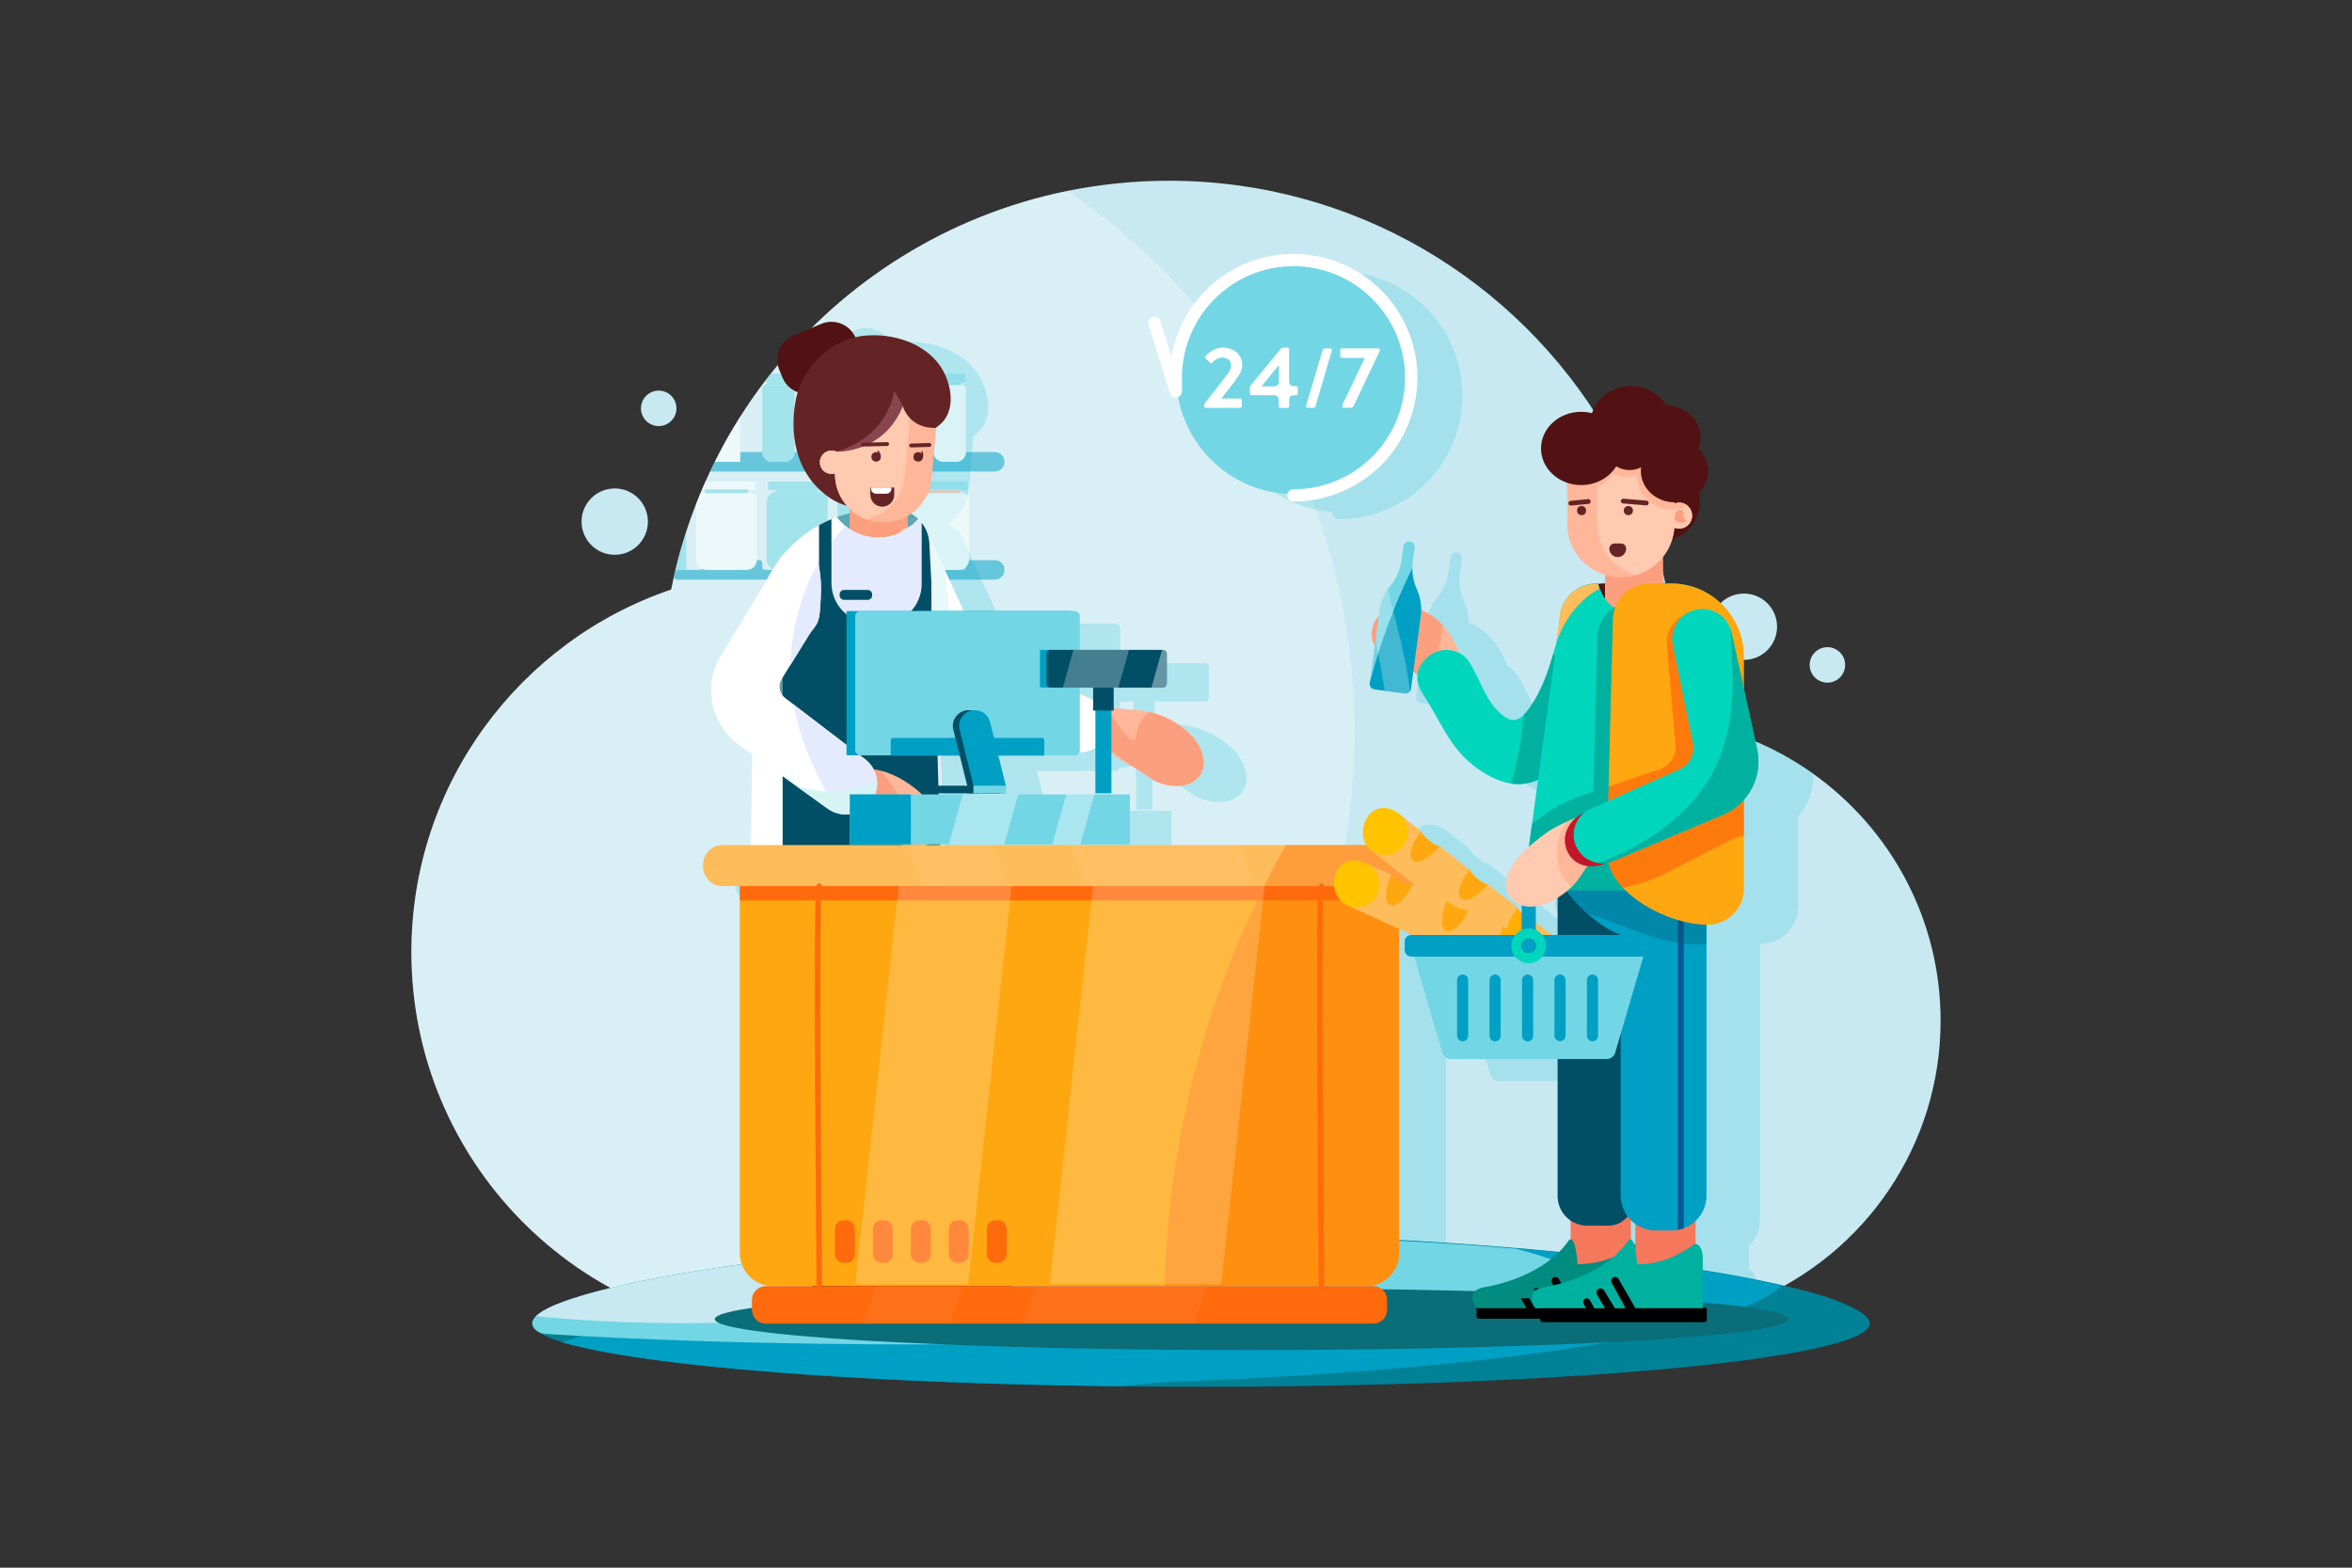<?xml version="1.0" encoding="utf-8"?>
<!-- Generator: Adobe Illustrator 23.0.3, SVG Export Plug-In . SVG Version: 6.00 Build 0)  -->
<svg version="1.1" id="Layer_1" xmlns="http://www.w3.org/2000/svg" xmlns:xlink="http://www.w3.org/1999/xlink" x="0px" y="0px"
	 viewBox="0 0 4680 3120" style="enable-background:new 0 0 4680 3120;" xml:space="preserve">
<rect x="0" y="0" width="4680" height="3120" fill="#333333" stroke="none"/>
<style type="text/css">
	.st0{fill:#C8E9F1;}
	.st1{opacity:0.3;fill:#FFFFFF;enable-background:new    ;}
	.st2{opacity:0.4;fill:#72D6E5;enable-background:new    ;}
	.st3{opacity:0.52;}
	.st4{fill:#009FC4;}
	.st5{fill:#FFFFFF;}
	.st6{fill:#72D6E5;}
	.st7{fill:#FFB699;}
	.st8{fill:#008196;}
	.st9{fill:#0A6D77;}
	.st10{fill:#521213;}
	.st11{fill:#F5785C;}
	.st12{fill:#840F20;}
	.st13{fill:#FF9E83;}
	.st14{fill:#FF8E69;}
	.st15{fill:#FC9F7E;}
	.st16{fill:#642425;}
	.st17{fill:#5CA6B1;}
	.st18{opacity:0.58;}
	.st19{fill:#D6F4F4;}
	.st20{fill:#FFCAB0;}
	.st21{fill:#C2172A;}
	.st22{fill:#89454E;}
	.st23{fill:#E5EBFF;}
	.st24{fill:#004F66;}
	.st25{fill:#FFA710;}
	.st26{fill:#FF6A0D;}
	.st27{fill:#35424A;}
	.st28{fill:#FFBC5A;}
	.st29{opacity:5.000000e-02;}
	.st30{fill:#FEFEFE;}
	.st31{opacity:0.4;}
	.st32{opacity:0.27;}
	.st33{opacity:0.39;fill:#FF6A0D;enable-background:new    ;}
	.st34{opacity:0.2;}
	.st35{fill:#00D6BC;}
	.st36{fill:#008C7E;}
	.st37{fill:#00B1A0;}
	.st38{fill:#095996;}
	.st39{opacity:0.49;fill:#004F66;enable-background:new    ;}
	.st40{opacity:0.72;fill:#FF6A0D;enable-background:new    ;}
	.st41{fill:#FFC300;}
	.st42{fill:#FFAD00;}
	.st43{fill:#00213E;}
	.st44{opacity:0.26;fill:#FEFEFE;enable-background:new    ;}
</style>
<title>08</title>
<g id="_08">
	<path class="st0" d="M3671.5,1323.3c0,19.5-15.8,35.3-35.3,35.3s-35.3-15.8-35.3-35.3c0-19.5,15.8-35.3,35.3-35.3
		S3671.5,1303.8,3671.5,1323.3L3671.5,1323.3z"/>
	<path class="st0" d="M3536,1247.3c0,36.5-29.5,66-66,66s-66-29.5-66-66s29.5-66,66-66l0,0C3506.5,1181.3,3536,1210.8,3536,1247.3z"
		/>
	<path class="st0" d="M3861.4,2031.3c0,249.2-151.2,463.1-366.9,555c-14.7,6.3-29.7,12-45.1,17.1c-45.3,15.1-92.3,24.8-139.9,28.7
		c-16.8,1.4-33.9,2.1-51.1,2.1c-97.4,0.2-193.4-23.4-279.7-68.7c-45.5,19.8-92.2,36.9-139.7,51.2c-5.4,1.6-10.8,3.3-16.2,4.8
		c-135.4,39.3-287.6,61.4-448.6,61.4c-149,0-290.5-18.9-418.1-52.9c-31.6-8.4-62.4-17.8-92.2-28c-86.3,34.6-178.2,53.1-271.2,54.4
		c-4.1,0.1-8.2,0.1-12.4,0.1c-6,0-12-0.1-18-0.2c-412.4-9.5-743.7-346.8-743.7-761.5c0-335.1,216.4-619.6,517-721.5
		c1.3-6.7,2.7-13.3,4.1-19.9c0.4-2.1,0.9-4.3,1.4-6.4c0.6-2.7,1.2-5.5,1.9-8.2l0.2-0.8v-0.1c0.3-1.3,0.6-2.7,0.9-4
		c6.1-25.6,13.2-50.8,21.3-75.7c6-18.7,12.6-37.1,19.7-55.3c2.8-7.1,5.6-14.2,8.5-21.2c0.9-2.3,1.9-4.5,2.9-6.8
		c2.4-5.6,4.8-11.2,7.3-16.7c3-6.7,6.1-13.4,9.2-20c3.1-6.5,6.2-13,9.4-19.4c15.2-30.6,32-60.3,50.3-89.2
		c15.2-24,31.3-47.3,48.4-69.8c4.3-5.6,8.6-11.2,13-16.7c145-183.1,352.1-314.8,589.5-363.1c66.6-13.5,134.4-20.3,202.3-20.3
		c369.2,0,692.1,198.2,868,494c10.7,18,20.9,36.3,30.4,55c70.9,138,110.9,294.5,110.9,460.4c0,21.4-0.7,42.6-2,63.7
		c98.8,12.3,193,48.9,274.1,106.7C3761.2,1649,3861.4,1828.5,3861.4,2031.3z"/>
	<path class="st1" d="M2695.3,1457.1c0,517.1-302,963.7-739.2,1173c-31.6-8.4-62.4-17.8-92.2-28c-86.3,34.6-178.2,53.1-271.2,54.4
		c-4.1,0.1-8.2,0.1-12.4,0.1c-420.7,0-761.7-341-761.7-761.7c0-335.1,216.4-619.6,517-721.5c1.3-6.7,2.7-13.3,4.1-19.9
		c0.5-2.1,0.9-4.2,1.4-6.4c0.6-2.7,1.2-5.5,1.9-8.2l0.2-0.7v-0.1c0.3-1.3,0.6-2.7,1-4c6.1-25.6,13.2-50.9,21.2-75.7
		c6-18.7,12.6-37.1,19.7-55.3c2.8-7.1,5.6-14.2,8.5-21.2c0.9-2.3,1.9-4.5,2.9-6.8c2.4-5.6,4.8-11.2,7.3-16.7c3-6.7,6.1-13.4,9.2-20
		c3.1-6.5,6.2-13,9.4-19.4c15.3-30.6,32-60.3,50.3-89.2c15.2-24,31.3-47.3,48.5-69.8c4.3-5.6,8.6-11.2,13-16.7
		c145-183.1,352.1-314.8,589.5-363.1C2468.6,614,2695.3,1009.1,2695.3,1457.1z"/>
	<path class="st2" d="M3607.6,1539.7c-81.1-57.8-175.3-94.4-274.2-106.7c1.3-21.1,2-42.3,2-63.7c0-165.8-40-322.3-110.9-460.4
		c-9.6-18.7-19.8-37-30.4-55c-17.4,13.6-28.4,33.9-28.4,56.4c0,32,22.2,59.3,53.3,69.8v83c0,47.8,31.2,90.1,76.9,104.2v17.3h-18
		c-3.1,0-6.1,0.2-9.2,0.6c-0.8,0.1-1.5,0.2-2.3,0.3c-6,0.9-11.9,2.6-17.5,5c-27.5,11.8-45.4,38.8-45.7,68.7l-6.1,45.2l0,0
		c0.3-1,0.7-1.9,1.1-2.9l-0.2,1.6c-2.3,8.2-4.6,16.4-7.1,24.7c-11.9,40.4-26.1,81.1-51.7,114.3c-2.4,3.2-5,6.2-7.8,9
		c-13.3,13.4-25,14.3-39.6,4.3c-38.1-26.2-47.8-75.3-73.4-113.2c-4.5-6.6-10.6-12-17.7-15.7c-2.3-5.1-4.8-9.9-6.6-13.7
		c-4.8-10.1-12.3-24.7-18.1-32c-3.2-4-6.3-7.7-9.6-11.2c-12.8-13.8-26.4-23.7-44.1-30.8c0.2-14.8-2.9-29.4-9-42.9l0,0
		c-6.1-13.5-9.2-28.1-9-42.9c0-4.1,0.3-8.3,0.9-12.4l3.8-28.5c0.1-0.5,0.1-1,0.1-1.6c0-6.4-5.2-11.5-11.6-11.4
		c-5.7,0-10.5,4.3-11.3,9.9l-3.8,28.5c-2.5,18.8-10.3,36.6-22.4,51.2c-1.9,2.3-3.7,4.6-5.3,7c-9.1,13.2-14.9,28.3-17,44.1l-1.5,11.1
		c-6.7,6.9-11.2,15.6-12.9,25c-3,15.3-0.6,26.3,4.9,35.1l-9.9,73.9l-0.3,1.9c-0.8,6.3,3.6,12.1,9.9,12.9c0,0,0,0,0,0l20.9,2.8
		l40.1,5.4c0.5,0.1,0.9,0.1,1.4,0.1h0.4c0.3,0,0.6,0,0.9-0.1l0.5-0.1c0.3,0,0.7-0.1,1-0.2c0.1,0,0.2,0,0.3-0.1
		c0.4-0.1,0.8-0.2,1.2-0.4c0.2,0,0.3-0.1,0.4-0.2c0.3-0.1,0.5-0.2,0.8-0.4l0.4-0.2c0.3-0.2,0.6-0.4,0.9-0.6l0.2-0.2
		c0.3-0.3,0.7-0.5,1-0.8c0.1-0.1,0.2-0.2,0.3-0.3c0.2-0.2,0.4-0.4,0.6-0.7c0-0.1,0.1-0.1,0.2-0.2l0.1-0.2c0.2-0.3,0.5-0.7,0.7-1
		l0.1-0.1c0.2-0.4,0.4-0.8,0.6-1.2c0.1-0.1,0.1-0.2,0.1-0.3c0.1-0.3,0.3-0.7,0.4-1c0-0.1,0.1-0.3,0.1-0.4c0.1-0.5,0.2-0.9,0.3-1.4
		l4.6-34.1c2.8,1.7,5.5,3.5,8.3,5.6c-1.4,12.2,2.1,25.8,11.8,40.8c40.6,62.4,57.1,118.7,123,158.9c19.7,12,38,19.3,55.6,21.9
		c18.6,2.9,37.7,0.2,54.9-7.7l-12.1,89.4l-6.3,46.5c-6.1,5.4-12,11.1-17.5,16.9c-23.2,24.6-46.4,68.7-12,94.8
		c4.4,3.4,9.4,6,14.7,7.7v16.3c-6.7-6.9-8.2-11-8.2-11l-60.8-48.2l-7.2-2.1c-4.6-2.4-8.9-5.2-12.9-8.5c-8.4-6.6-12.8-11.9-15-15.2
		l-2.1-3.8l-60.8-48.2l-1.5-0.1c-2.5-0.4-8.4-2.3-18.6-10.5c-13.1-10.4-16.5-17.5-17-18.7l-0.1-0.2l-44.8-35.5
		c-20.2-16-46-17-62.1,3.2c-13.2,16.7-15.5,42.5-4.6,60h-856.2l-0.1-1.1h375.9v-101.6h-381.2l-0.1-2.3h129.1v-15.5l-15.2-61.2h93.2
		v-0.4h61.7c4.1,0,7.8-2.3,9.6-6c11.6,0.3,23-2.9,32.7-9.3v92.5h32.5v-81.2c22.7,18.8,50.9,29.8,75.1,47.3c0.8,0.5,1.5,1.1,2.3,1.7
		c25.6,19.2,74.9,26.4,98.8,0.2c9.6-10.5,12.8-26,10.4-40c-8.3-47.9-63.2-82.4-108.8-93.1c-3.3-0.8-6.5-1.4-9.7-2
		c-21.4-3.5-42.7-3.4-63.6-6.2v-41.6h99.9c4.5,0,8.2-3.7,8.2-8.2V1328c0-4.5-3.7-8.2-8.2-8.2h-168.6v-68.3c0-5.9-4.8-10.7-10.7-10.7
		h-225.2l-38.2-83.4l-0.2-0.5l-45.6-99.5l-3.7,1.4c-1.4-1.7-3-3.3-4.6-4.9c-4.3-4.2-9.1-7.8-14.3-10.9c23.8-16.7,39-43,41.5-72
		l9-103.1l0.1-0.2l1.7-1.2c42.7-28.7,30-92.5,3.3-127.9c-3.8-5-7.9-9.7-12.4-14c-35.1-33.9-87.4-47.2-135.1-43.6
		c-7.3,0.6-14.6,1.7-21.8,3.5c-11.7-26.5-42.4-38.8-69.2-27.6l-57,23.7c-27.1,11.3-40,42.5-28.7,69.6l6.8,16.3
		c5.7,13.7,16.9,24.4,30.9,29.5c-1.2,3.8-2.2,7.7-3,11.6c-10.8,51.7-6.7,108.2,20.5,153.5c4.2,6.9,8.8,13.4,14,19.6
		c17.7,21.1,41.9,39.3,67.8,45.8c1.9,2.2,4,4.4,6.1,6.4v9c-8.8,2.2-17.5,4.8-26.1,7.9c-2.1,0.8-4.2,1.6-6.3,2.4
		c-1.5,0.6-3,1.2-4.5,1.8l-1,0.4c-3.4,1.4-6.7,2.9-10,4.5s-6.5,3.2-9.8,4.9c-0.4,0.2-0.7,0.4-1.1,0.6c-1.1,0.6-2.3,1.2-3.4,1.8
		c-6.7,3.7-13.2,7.7-19.6,12s-12.4,8.8-18.3,13.6c-11.8,9.6-22.7,20.3-32.6,31.8c-0.8,0.9-1.6,1.9-2.4,2.8c-3.3,3.3-6.2,7-8.7,10.9
		c-0.1,0.1-0.1,0.2-0.2,0.3l0,0l-0.1,0.1c-9.6,12.9-18,26.8-25,41.3l0,0l-93.3,154c-35.8,60.6-19.4,138.4,37.7,179.5
		c0,0,10.4,7.5,26.7,19.2l-0.3,16.6l-2.3,159.8l-0.1,7.9H1502c-10.6,0-20.8,4.5-28,12.2c-7.5,8-11.7,18.6-11.6,29.6
		c0,23.1,17.7,41.8,39.6,41.8h35.6v745.6c0,37.2,30.2,67.4,67.4,67.4c0,0,0,0,0,0h-14.7c-15.5,0-28.1,12.6-28.1,28.1c0,0,0,0,0,0v20
		c0,15.5,12.6,28.1,28.1,28.1l0,0h1234.5c15.5,0,28.1-12.6,28.1-28.1v-20c0-8.6-3.9-16.7-10.6-22c-1.1-0.9-2.2-1.6-3.4-2.3
		c-4.3-2.5-9.1-3.8-14.1-3.8h-14.7c37.3,0,67.4-30.2,67.4-67.4v-658.3l26.4,12.1h-2c-7.3,0-13.2,5.9-13.2,13.2v17.6
		c0,7.3,5.9,13.2,13.2,13.2h6l57.4,195.6c2.1,7,9.7,12.7,16.9,12.7h217.2v278.3c0,20,9.9,38.7,26.4,49.9v38.2
		c-4.2,0.2-7.5,7.6-7.5,7.6c-31.6,41.1-79,64.2-115.7,76.6c62.4,20.1,127.5,30.3,193,30.3c4.6,0,9.2,0,13.8-0.2
		c62.9-1.3,125.3-12.1,184.9-32v-50.6l-0.5,0.1c-0.9-7.6-2.7-12.8-5-16.2c-1.7-2.8-4.3-4.8-7.4-5.9c-0.6-0.2-1.1-0.2-1.7-0.3v-47
		c14.2-13.4,22.2-32.1,22.2-51.6v-550.2c0.7,0,1.4,0,2.1,0c40.8,0,73.9-33.1,73.9-73.9c0,0,0,0,0,0v-179.9
		C3598.8,1601.4,3609.4,1570.8,3607.6,1539.7z M2228.6,1396.5h27.1v24.6c-1.5-0.8-3-1.5-4.6-2.2l-22.5-9.4V1396.5z M1984.7,1534.6
		l15.2,61.2h-51.6l-1.9-37.6l-1.2-23.6H1984.7z M2911.3,1800h1.2l1.6,1.3L2911.3,1800z M3199.5,1899.3h-11.8l-32.1-25.4
		c-0.1,0-0.3,0-0.4,0v-32.9c15-2.2,30.4-8.8,44.3-17.3V1899.3z M3348.5,2479c2.7,2.8,5.7,5.3,8.9,7.5v40.8c-0.8,0.1-1.6,0.5-2.3,1
		c-2.1-6.8-4.4-9.7-6.6-10.3V2479z"/>
	<g class="st3">
		<path class="st4" d="M1998.7,919.1L1998.7,919.1c0,10.7-8.7,19.4-19.4,19.4c0,0,0,0,0,0H1413c3.1-6.5,6.2-13,9.4-19.4h50.3v-19.4
			h44c0,10.7,8.7,19.4,19.4,19.4c0,0,0,0,0,0h25.4c10.7,0,19.4-8.7,19.4-19.4h10.6c0,10.7,8.7,19.4,19.4,19.4h25.4
			c10.7,0,19.4-8.7,19.4-19.4l0,0h127c0,10.7,8.7,19.4,19.4,19.4l0,0h25.4c10.7,0,19.4-8.7,19.4-19.4l0,0h10.6
			c0,10.7,8.7,19.4,19.4,19.4l0,0h25.4c10.7,0,19.4-8.7,19.4-19.4c0,0,0,0,0,0h57.3C1990,899.7,1998.7,908.4,1998.7,919.1z"/>
		<path class="st4" d="M1998.7,1134.2L1998.7,1134.2c0,10.7-8.7,19.4-19.4,19.4c0,0,0,0,0,0h-632.8c-2.9,0-5.3-2.4-5.3-5.3
			c0-0.4,0-0.8,0.1-1.1c0.7-3,1.3-5.9,2-8.9c0.6-2.4,2.7-4.1,5.2-4.1h44.2c2.9,0,5.3-2.4,5.3-5.3v0v-8.8c0-2.9,2.4-5.3,5.3-5.3h0
			l0,0c2.9,0,5.3,2.4,5.3,5.3v0v8.8c0,2.9,2.4,5.3,5.3,5.3h0h53.6c2.9,0,5.3-2.4,5.3-5.3c0,0,0,0,0,0v-8.8c0-2.9,2.4-5.3,5.3-5.3h0
			h33.4c2.9,0,5.3,2.4,5.3,5.3c0,0,0,0,0,0v8.8c0,2.9,2.4,5.3,5.3,5.3h0h53.6c2.9,0,5.3-2.4,5.3-5.3v0v-8.8c0-2.9,2.4-5.3,5.3-5.3h0
			l0,0c2.9,0,5.3,2.4,5.3,5.3c0,0,0,0,0,0v8.8c0,2.9,2.4,5.3,5.3,5.3h0h53.6c2.9,0,5.3-2.4,5.3-5.3v0v-8.8c0-2.9,2.4-5.3,5.3-5.3h0
			h116.4c2.9,0,5.3,2.4,5.3,5.3v0v8.8c0,2.9,2.4,5.3,5.3,5.3c0,0,0,0,0,0h53.6c2.9,0,5.3-2.4,5.3-5.3v0v-8.8c0-2.9,2.4-5.3,5.3-5.3
			h0l0,0c2.9,0,5.3,2.4,5.3,5.3v0v8.8c0,2.9,2.4,5.3,5.3,5.3h0h53.6c2.9,0,5.3-2.4,5.3-5.3v0v-8.8c0-2.9,2.4-5.3,5.3-5.3h0h52
			C1990,1114.7,1998.7,1123.4,1998.7,1134.2C1998.7,1134.2,1998.7,1134.2,1998.7,1134.2z"/>
		<path class="st5" d="M1472.8,829.9v89.2h-50.3C1437.7,888.5,1454.5,858.7,1472.8,829.9z"/>
		<path class="st6" d="M1561.6,919.1c10.7,0,19.4-8.7,19.4-19.4l0,0V770.8l-9.4-8.1v3.4h-45.4v-3.5l-9.4,8.2v128.8l0,0
			c0,10.7,8.7,19.4,19.4,19.4l0,0L1561.6,919.1z"/>
		<path class="st6" d="M1579.6,743.4v16.7h-8v-1.3h-45.4v1.3h-5c4.3-5.6,8.6-11.2,13-16.7H1579.6z"/>
		<polygon class="st6" points="1571.6,766.2 1571.6,762.7 1571.6,760.1 1571.6,758.8 1526.2,758.8 1526.2,760.1 1526.2,762.7 
			1526.2,766.2 		"/>
		<path class="st6" d="M1636.5,919.1c10.7,0,19.4-8.7,19.4-19.4c0,0,0,0,0,0l0,0V770.8l-9.4-8.1v3.4h-45.4v-3.5l-9.4,8.2v128.8l0,0
			c0,10.7,8.7,19.4,19.4,19.4H1636.5z"/>
		<polygon class="st6" points="1646.4,758.8 1646.4,760.1 1654.5,760.1 1654.5,743.4 1593,743.4 1593,760.1 1601.1,760.1 
			1601.1,758.8 		"/>
		<polygon class="st6" points="1646.4,766.2 1646.4,762.7 1646.4,760.1 1646.4,758.8 1601.1,758.8 1601.1,760.1 1601.1,762.7 
			1601.1,766.2 		"/>
		<path class="st6" d="M1827.7,919.1c10.7,0,19.4-8.7,19.4-19.4l0,0l0,0V770.8l-9.4-8.1v3.4h-45.4v-3.5l-9.4,8.2v128.8l0,0
			c0,10.7,8.7,19.4,19.4,19.4L1827.7,919.1z"/>
		<path class="st6" d="M1837.7,758.8v1.2l0,0c4.4,0,8-3.6,8-8v-0.6c0-4.4-3.6-8-8-8h-45.4c-4.4,0-8,3.6-8,8v0.5c0,4.4,3.6,8,8,8l0,0
			v-1.2L1837.7,758.8z"/>
		<polygon class="st6" points="1837.7,766.2 1837.7,762.7 1837.7,760.1 1837.7,758.8 1792.3,758.8 1792.3,760.1 1792.3,762.7 
			1792.3,766.2 		"/>
		<path class="st5" d="M1902.6,919.1c10.7,0,19.4-8.7,19.4-19.4c0,0,0,0,0,0l0,0V770.8l-9.4-8.1v3.4h-45.4v-3.5l-9.4,8.2v128.8l0,0
			c0,10.7,8.7,19.4,19.4,19.4l0,0L1902.6,919.1z"/>
		<polygon class="st6" points="1912.5,758.8 1912.5,760.1 1920.6,760.1 1920.6,743.4 1859.1,743.4 1859.1,760.1 1867.2,760.1 
			1867.2,758.8 		"/>
		<polygon class="st6" points="1912.5,766.2 1912.5,762.7 1912.5,760.1 1912.5,758.8 1867.2,758.8 1867.2,760.1 1867.2,762.7 
			1867.2,766.2 		"/>
		<path class="st6" d="M1365.5,1058.5v75.7h-21.2C1350.3,1108.5,1357.4,1083.3,1365.5,1058.5z"/>
		<path class="st5" d="M1506.1,986v128.3c0,0.2,0,0.3,0,0.5c-0.3,10.8-9.1,19.4-19.9,19.4h-81.1c-11,0-19.9-8.9-19.9-19.9v-111
			c2.8-7.1,5.6-14.2,8.5-21.2l9.2-4.3v3.5h85.5v-3.4L1506.1,986z"/>
		<path class="st5" d="M1503.5,958.5v16.7h-15.1V974h-85.5v1.3h-6.3c2.4-5.6,4.8-11.2,7.3-16.7L1503.5,958.5z"/>
		<polygon class="st6" points="1488.4,981.3 1488.4,977.8 1488.4,975.2 1488.4,974 1402.9,974 1402.9,975.2 1402.9,977.8 
			1402.9,981.3 		"/>
		<path class="st6" d="M1626.9,1134.2c11,0,19.9-8.9,19.9-19.9l0,0V986l-17.8-8.1v3.4h-85.5v-3.5l-6.2,2.8
			c-7.1,3.3-11.6,10.3-11.6,18.1v115.5l0,0c0,11,8.9,19.9,19.9,19.9L1626.9,1134.2z"/>
		<polygon class="st6" points="1629.1,974 1629.1,975.2 1644.2,975.2 1644.2,958.5 1528.4,958.5 1528.4,975.2 1543.6,975.2 
			1543.6,974 		"/>
		<polygon class="st6" points="1629.1,981.3 1629.1,977.8 1629.1,975.2 1629.1,974 1543.6,974 1543.6,975.2 1543.6,977.8 
			1543.6,981.3 		"/>
		<path class="st6" d="M1767.6,1134.2c11,0,19.9-8.9,19.9-19.9l0,0V986.8c0-0.5-0.3-1-0.8-1.2l-15.1-6.9c-0.7-0.3-1.5,0-1.8,0.7
			c-0.1,0.2-0.1,0.4-0.1,0.5l0,0c0,0.7-0.6,1.3-1.3,1.3c0,0,0,0,0,0h-82.8c-0.7,0-1.3-0.6-1.3-1.3v-0.1c0-0.7-0.6-1.3-1.3-1.3
			c-0.2,0-0.4,0-0.6,0.1l-15.1,7c-0.5,0.2-0.8,0.7-0.8,1.2v127.4l0,0c0,11,8.9,19.9,19.9,19.9c0,0,0,0,0,0L1767.6,1134.2z"/>
		<polygon class="st6" points="1769.7,974 1769.7,975.2 1784.9,975.2 1784.9,958.5 1669.1,958.5 1669.1,975.2 1684.3,975.2 
			1684.3,974 		"/>
		<polygon class="st6" points="1769.7,981.3 1769.7,977.8 1769.7,975.2 1769.7,974 1684.3,974 1684.3,975.2 1684.3,977.8 
			1684.3,981.3 		"/>
		<path class="st5" d="M1908.2,1134.2c11,0,19.9-8.9,19.9-19.9l0,0V986l-17.8-8.1v3.4h-85.5v-3.5l-17.8,8.2v128.3l0,0
			c0,11,8.9,19.9,19.9,19.9c0,0,0,0,0,0L1908.2,1134.2z"/>
		<polygon class="st6" points="1910.4,974 1910.4,975.2 1925.6,975.2 1925.6,958.5 1809.8,958.5 1809.8,975.2 1824.9,975.2 
			1824.9,974 		"/>
		<polygon class="st7" points="1910.4,981.3 1910.4,977.8 1910.4,975.2 1910.4,974 1824.9,974 1824.9,975.2 1824.9,977.8 
			1824.9,981.3 		"/>
	</g>
	<path class="st8" d="M3720.4,2633.8c0,22.2-60.5,43.1-166.8,61.2c-227.2,38.8-663.3,65-1164,65c-21,0-41.9,0-62.7-0.1
		c-32.1-0.2-63.9-0.4-95.4-0.8c-17.9-0.2-35.6-0.4-53.2-0.7c-21-0.3-41.8-0.7-62.4-1.1c-8.1-0.1-16.2-0.3-24.2-0.5
		c-158.8-3.4-306.9-9.6-438.4-17.9c-34.8-2.2-68.4-4.5-100.8-7c-27.5-2.1-54-4.3-79.7-6.6c-19-1.7-37.5-3.5-55.4-5.3
		c-6.7-0.7-13.2-1.4-19.7-2.1c-1.6-0.2-3.2-0.3-4.8-0.5l-1.8-0.2l-4.6-0.5c-6.1-0.6-12.1-1.3-18-2c-2.4-0.3-4.7-0.6-7.1-0.8l-9-1.1
		l-6.4-0.8l-5.5-0.7l-7.8-1h-0.2c-4.5-0.6-8.9-1.1-13.3-1.7c-0.5-0.1-0.9-0.1-1.4-0.2l-10.8-1.4l-3.6-0.5l-3.3-0.4l-4.6-0.6
		c-0.8-0.1-1.7-0.2-2.6-0.4l-2.9-0.4l-4.6-0.6l-4.1-0.6l-4-0.6l-4-0.6l-1.8-0.3l-1.7-0.3l-4.3-0.6l-4.3-0.6l-1.4-0.2l-4.5-0.7
		c-3.9-0.6-7.8-1.2-11.6-1.8c-1-0.2-2.1-0.3-3.1-0.5l-1.2-0.2l-1.2-0.2l-5.9-1l-1.1-0.2l-1.7-0.3l-5.5-0.9l-5.4-0.9l-4.5-0.8
		c-1.2-0.2-2.3-0.4-3.5-0.6l-2.6-0.5l-2.6-0.5c-4.3-0.8-8.5-1.6-12.6-2.4l-4.3-0.8l-5.4-1.1c-2.4-0.5-4.8-1-7.1-1.5l-5-1.1
		c-2-0.4-4-0.9-6-1.3c-4.6-1-9.1-2.1-13.4-3.1l-2.1-0.5l-2.1-0.5l-3.2-0.8l-1.3-0.3l-1.3-0.3l-0.7-0.2l-0.7-0.2l-4.4-1.1l-3.8-1
		c-4.4-1.2-8.5-2.4-12.5-3.6c-18.6-5.6-33.2-11.4-43.3-17.4c-4-2.3-7.7-5-11-8.1c-0.3-0.4-0.7-0.7-1-1.1s-0.8-0.9-1.2-1.4
		c0,0-0.1-0.1-0.1-0.1l-0.4-0.6l0,0c-0.1-0.1-0.2-0.3-0.3-0.4s-0.2-0.3-0.3-0.4s-0.3-0.4-0.4-0.6c-0.1-0.2-0.3-0.4-0.4-0.6
		c-0.1-0.2-0.2-0.4-0.3-0.6l-0.3-0.7c-0.1-0.2-0.2-0.4-0.2-0.5c0-0.1-0.1-0.1-0.1-0.2c-0.1-0.2-0.2-0.4-0.2-0.6c0,0,0-0.1,0-0.1
		c-0.1-0.2-0.1-0.4-0.2-0.6c-0.1-0.3-0.2-0.6-0.2-0.9c0-0.1-0.1-0.3-0.1-0.4c0,0,0,0,0-0.1c0-0.1,0-0.1,0-0.2v-0.2
		c0-0.3-0.1-0.6-0.1-0.9l0,0c0-0.3-0.1-0.6-0.1-1s0-0.5,0-0.8s0-0.4,0.1-0.6v-0.1c0-0.1,0-0.2,0-0.3c0,0,0-0.1,0-0.1
		c0-0.1,0-0.1,0-0.2c0,0,0-0.1,0-0.1v-0.1c0,0,0-0.1,0-0.1c0-0.1,0-0.1,0.1-0.2c0-0.1,0.1-0.3,0.1-0.4c0-0.2,0.1-0.3,0.1-0.5
		l0.1-0.3c0.1-0.2,0.1-0.4,0.2-0.6l0,0c0.1-0.2,0.2-0.4,0.3-0.6l0.1-0.2c0.2-0.4,0.4-0.8,0.6-1.3l0.1-0.3c0,0,0.1-0.1,0.1-0.1
		l0.2-0.4l0.2-0.3l0.4-0.6c0.6-0.9,1.2-1.7,1.8-2.6c0.2-0.3,0.5-0.6,0.7-0.9c0.1-0.1,0.1-0.1,0.2-0.2l0.4-0.4
		c0.1-0.1,0.1-0.1,0.2-0.2l0,0l0.4-0.4l0.3-0.4l0.9-0.9l0,0l0.5-0.5c0.2-0.1,0.3-0.3,0.5-0.5l0.1-0.1c0.3-0.3,0.7-0.6,1-0.9l0.9-0.8
		c0.3-0.3,0.7-0.5,1-0.8l0.4-0.3l0.4-0.3c0.6-0.4,1.2-0.9,1.8-1.3c0.8-0.6,1.6-1.1,2.4-1.7s1.7-1.1,2.6-1.7l1.4-0.9l1.1-0.7l0.4-0.2
		l0.8-0.5l0.3-0.2l0.5-0.3l0.4-0.2l0.4-0.2l0.4-0.2l0.4-0.2l1.6-0.9l1.7-0.9l0.8-0.4l0.8-0.4c0.9-0.4,1.8-0.9,2.7-1.4l1.4-0.7
		l1.4-0.7l1.4-0.7c1-0.4,2-0.9,3-1.4c0.3-0.1,0.5-0.2,0.8-0.3l0.8-0.4c0.3-0.1,0.5-0.2,0.8-0.3c1-0.4,2-0.9,3-1.3l0,0l1.1-0.5
		l0.4-0.2l1.2-0.5l1.3-0.5l2-0.8h0.1l0.4-0.1l0.5-0.2l0.9-0.4l0.4-0.1l0.4-0.1l0.8-0.3l1-0.4l1-0.4c0.8-0.3,1.7-0.6,2.5-0.9l2.6-1
		l2.6-0.9l2.7-1l2.6-0.9l1-0.3l1-0.3l2.4-0.8c0.7-0.2,1.4-0.5,2.1-0.7l0.8-0.3c0.7-0.3,1.4-0.5,2.1-0.7s1.7-0.5,2.5-0.8l2.9-0.9l0,0
		c1.9-0.6,3.9-1.3,6-1.9l6.1-1.9l3.1-0.9l3.2-0.9l0,0l0.6-0.2c0.9-0.3,1.7-0.5,2.6-0.8l1.4-0.4l1.4-0.4c1.1-0.3,2.1-0.6,3.2-0.9l0,0
		c0.3-0.1,0.6-0.2,0.9-0.3l0.5-0.1l1.3-0.4l1.7-0.5l1.7-0.5l0,0c0.9-0.3,1.7-0.5,2.6-0.7l0.9-0.3l0.9-0.3l0.9-0.2l0.9-0.3l2.5-0.6
		l2.5-0.7l5.7-1.5l4.7-1.2c0.6-0.1,1.1-0.3,1.7-0.4s1.1-0.3,1.7-0.4c2.3-0.6,4.6-1.1,6.9-1.7l7.1-1.7l2.8-0.7c2-0.5,4-0.9,6-1.4
		l2.4-0.6l3.3-0.8c2.8-0.6,5.6-1.3,8.4-1.9l1.7-0.4l0.4-0.1c0.4-0.1,0.9-0.2,1.3-0.3l0.3-0.1l0.6-0.1l0.9-0.2l1.2-0.3l1.1-0.3
		l1.2-0.3l1.2-0.3c1.6-0.4,3.3-0.7,4.9-1.1l5-1.1l0.3-0.1l0.3-0.1c2.2-0.4,4.5-0.9,6.7-1.4l0.6-0.1l4.4-0.9l2.7-0.6
		c5.7-1.2,11.6-2.4,17.5-3.5l0.4-0.1h0.1h0.2l1.4-0.3c0.7-0.1,1.4-0.3,2.1-0.4l12.6-2.4l3.2-0.6l1.1-0.2c0.7-0.1,1.4-0.3,2.1-0.4
		l2.2-0.4l4.3-0.8c5.7-1,11.5-2.1,17.3-3.1l10.6-1.9c1.6-0.3,3.2-0.5,4.8-0.8l4.8-0.8l7.4-1.3l4.7-0.8l2.3-0.4l2.3-0.4l2.3-0.4
		l2.4-0.4l0.6-0.1c2.5-0.4,4.9-0.8,7.5-1.2l5.3-0.9l5.4-0.8l2.7-0.4l2.7-0.4l4.9-0.8c1.6-0.3,3.3-0.5,4.9-0.8l9.9-1.5
		c1.7-0.3,3.3-0.5,5-0.8l5-0.8l1.9-0.3l3.8-0.6l1.9-0.3c1.3-0.2,2.6-0.4,3.8-0.6l3.8-0.6l12-1.7l4.7-0.6c1.2-0.2,2.3-0.3,3.5-0.5
		h0.1c3.3-0.5,6.6-0.9,10-1.4c4.1-0.6,8.2-1.1,12.3-1.7l6.2-0.8l12.5-1.6l6.3-0.8l9.5-1.2l4.8-0.6l4.8-0.6l6.4-0.8l6.5-0.8l0.5-0.1
		l2.6-0.3l3.1-0.4l6.2-0.8l3.3-0.4l3-0.3l6.3-0.8l3.2-0.4l1.6-0.2c0.5-0.1,1.1-0.1,1.6-0.2c1.4-0.2,2.9-0.4,4.3-0.5l4.4-0.5l4.4-0.5
		l4.4-0.5l5.3-0.6c10.7-1.2,21.5-2.4,32.4-3.5l5.5-0.6c1.5-0.2,3-0.3,4.5-0.5s3-0.3,4.5-0.5s2.8-0.3,4.3-0.4h0.2l1.9-0.2l2.1-0.2
		l3.4-0.3l1.7-0.2l1.7-0.2l6.8-0.7l6.8-0.7l6.1-0.6h0.3h0.2h0.2l1.1-0.1l0.9-0.1l2.4-0.2l4.4-0.4c5.4-0.5,10.8-1,16.2-1.5
		s10.9-1,16.3-1.5l5.3-0.5l5.3-0.5l6.6-0.6l6.7-0.6l6.7-0.6l6.7-0.6c2-0.2,4-0.3,6.1-0.5l6.1-0.5l21.6-1.8l3.8-0.3l3.5-0.3l3.6-0.3
		l3.6-0.3l8.7-0.7l8.7-0.6l3.3-0.3l3.3-0.3l2.5-0.2l0.8-0.1l1.7-0.1l1.7-0.1l10.5-0.8l10.6-0.8l7.1-0.5l5.4-0.4l5.4-0.4
		c1.4-0.1,2.8-0.2,4.3-0.3l2.1-0.1l2.1-0.1l6.8-0.4l6.9-0.4l6.8-0.4l6.8-0.4l0,0c2.3-0.1,4.6-0.3,6.9-0.4l6.9-0.4l11.1-0.7
		c3.3-0.2,6.6-0.4,10-0.6l7-0.4c2.3-0.1,4.7-0.3,7-0.4l3.7-0.2l0,0l3.7-0.2c2.5-0.1,4.9-0.3,7.4-0.4c6.5-0.4,13.1-0.7,19.7-1h0.9
		c9.5-0.5,19.1-1,28.6-1.4c3.6-0.2,7.2-0.3,10.8-0.5l2.6-0.1l8.2-0.4l10.9-0.5l10.9-0.5l6.4-0.3l6.4-0.3l16.6-0.6
		c0.6,0,1.2-0.1,1.8-0.1l1.9-0.1l3.7-0.1l2-0.1l6.4-0.2l6.4-0.2l10.8-0.4l11.5-0.4l7.4-0.2l18.9-0.6l13.7-0.4h2.3l2.5-0.1
		c0.7,0,1.4,0,2,0c3.3-0.1,6.5-0.2,9.8-0.2h0.2c2.2,0,4.4-0.1,6.5-0.1l2.8-0.1l3.8-0.1l23.2-0.5l0,0c10.1-0.2,20.2-0.4,30.4-0.5h1.6
		l4.2-0.1l9-0.1h0.6c5.1-0.1,10.1-0.1,15.2-0.2h0.2c3.3,0,6.6-0.1,9.9-0.1h2.4l12.4-0.1c4.1,0,8.2-0.1,12.4-0.1l11.6-0.1h12.5
		c3.2,0,6.4,0,9.7,0h16.1c6.2,0,12.4,0,18.6,0h1.6c5.4,0,10.9,0,16.3,0.1h2.6c5.5,0,10.9,0.1,16.4,0.1l16.9,0.1h2.1l17.6,0.2h0.4
		c6,0.1,11.9,0.1,17.9,0.2l9,0.1c3,0,6.1,0.1,9.2,0.1l9.1,0.2l9,0.2l7.7,0.1l7.7,0.2c8.6,0.2,17.1,0.4,25.6,0.6h1.3l8.9,0.2
		c2.4,0.1,4.9,0.1,7.3,0.2h1.6h1.3l5,0.1l6.2,0.2l4.6,0.1l4.6,0.1l4.4,0.1h1.6h0.8l2.4,0.1h0.6h1l8.1,0.3h0.6h0.7l2,0.1
		c1.5,0,3.1,0.1,4.6,0.1l4.6,0.1l4.4,0.2l3,0.1h1.4l4.6,0.2l5.4,0.2c1.7,0.1,3.4,0.1,5,0.2c1.4,0,2.7,0.1,4.1,0.1h1.1l2.5,0.1
		l1.3,0.1h1.4h0.4c1.9,0.1,3.7,0.1,5.6,0.2l8.5,0.3l4.8,0.2h0.2l4.9,0.2l2.2,0.1l2.2,0.1c1.8,0.1,3.6,0.2,5.4,0.2
		c3.8,0.2,7.6,0.3,11.4,0.5c2.7,0.1,5.5,0.2,8.2,0.4l2.5,0.1l2,0.1h0.4l2,0.1h0.1l2.1,0.1c2.9,0.1,5.7,0.3,8.6,0.4l11.5,0.6l2.8,0.1
		l2.7,0.1h0.7h0.7l2.8,0.1l1.1,0.1l4,0.2l2.3,0.1l2.3,0.1h0.8h0.1l13.3,0.7l5,0.3l8.2,0.4l1.4,0.1h0.3l2.9,0.2
		c1,0.1,1.9,0.1,2.9,0.2l2.8,0.2l2.8,0.2l2.9,0.2l2.9,0.2l4.1,0.2l1.6,0.1l1.6,0.1l3.5,0.2l4.5,0.3l4.5,0.3l9.2,0.6l9.1,0.6h0.2h0.2
		h0.4h0.5l3.7,0.2l4.2,0.3c0.4,0,0.8,0.1,1.3,0.1l9,0.6l9.3,0.6c2,0.1,4,0.3,6,0.4l1.7,0.1l1.5,0.1l6.6,0.5l5.1,0.4l3.6,0.2l2.9,0.2
		h0.2l1.4,0.1c0.2,0,0.5,0,0.7,0l0.7,0.1l1.3,0.1l1.4,0.1l1.5,0.1l2,0.1l0,0l3.9,0.3l0,0c0.8,0,1.6,0.1,2.4,0.2l1.2,0.1l4.7,0.4
		l2.9,0.2l0,0c1,0.1,1.9,0.1,2.9,0.2l0.7,0.1h0.3l1.7,0.1c0.6,0,1.1,0.1,1.7,0.1l4.6,0.4l7.2,0.6l3.7,0.3l3.7,0.3
		c0.7,0,1.4,0.1,2,0.1c0.4,0,0.8,0.1,1.2,0.1h0.2l3.6,0.3l7.3,0.6l6.9,0.6l8.8,0.7l8.8,0.7c5.6,0.5,11.2,1,16.7,1.4l11.4,1l11.3,1
		l11.2,1l9.5,0.9c5.6,0.5,11.2,1.1,16.8,1.6l7,0.7l1.7,0.2c6.7,0.7,13.4,1.3,20.1,2c2.7,0.3,5.4,0.6,8.1,0.8l8.1,0.8
		c1.2,0.1,2.5,0.3,3.7,0.4l1.1,0.1l2.6,0.3l3.5,0.4c1.7,0.2,3.4,0.4,5.2,0.6l3.6,0.4l4.3,0.5l7.9,0.9c2.6,0.3,5.2,0.6,7.9,0.9
		l7.8,0.9l4.6,0.5l4.6,0.5l9,1.1c11.9,1.4,23.7,2.8,35.3,4.3c1.1,0.1,2.3,0.3,3.4,0.4l4,0.5l7.3,0.9l3.8,0.5l1.8,0.2
		c2.5,0.3,5.1,0.6,7.6,1l3.4,0.4l5.4,0.7l7.2,0.9c9.6,1.3,19.1,2.6,28.4,3.9l13.9,2l13.7,2c4.5,0.7,9,1.3,13.5,2
		c0.8,0.1,1.5,0.2,2.3,0.3c1.2,0.2,2.4,0.4,3.6,0.6l7.4,1.1l6.6,1l6.5,1l0.8,0.1l7.3,1.1c1.5,0.2,2.9,0.5,4.4,0.7l0.4,0.1l6.4,1
		c8.1,1.3,16.1,2.7,23.9,4l2.2,0.4l1.2,0.2l3.7,0.6l1.8,0.3l3.9,0.7l0.6,0.1c0.2,0,0.4,0.1,0.6,0.1l1.1,0.2l6.1,1.1l10.3,1.9
		l3.4,0.6c1.3,0.2,2.6,0.5,3.9,0.7c6,1.1,12,2.3,17.9,3.4l8.5,1.7l7.5,1.5c2.5,0.5,5,1,7.4,1.5l7.3,1.5l9.8,2.1l8,1.7l3.5,0.8
		c3.9,0.9,7.7,1.7,11.5,2.6l2.1,0.5c19.6,4.5,37.7,8.9,54.3,13.4c11.8,3.2,22.7,6.4,32.9,9.6
		C3689.1,2600,3720.4,2617.8,3720.4,2633.8z"/>
	<path class="st4" d="M3544.6,2558.9c-9.7,9.6-24,19.3-43.2,29c-21.1,10.8-48.2,21.5-81.4,32.1c-22.1,7.1-47.1,14.1-74.8,21
		c-11.8,2.9-24.1,5.9-36.9,8.7c-70.7,15.9-157.3,31.1-260.9,44.9c-47.7,6.3-99,12.3-154,18c-149.7,15.4-326.9,28-533.9,36.5
		c-5.9,0.3-11.8,0.5-17.7,0.7c-4.4,0.2-8.8,0.4-13.2,0.5c-32.8,1.3-65,6-97.1,8.7c-17.9-0.2-35.6-0.4-53.2-0.7
		c-21-0.3-41.8-0.7-62.4-1.1c-8.1-0.1-16.2-0.3-24.2-0.5c-158.8-3.4-306.9-9.6-438.4-17.9c-34.8-2.2-68.4-4.5-100.8-7
		c-27.5-2.1-54-4.3-79.7-6.6c-19-1.7-37.5-3.5-55.4-5.3c-6.7-0.7-13.2-1.4-19.7-2.1c-1.6-0.2-3.2-0.3-4.8-0.5l-1.8-0.2l-4.6-0.5
		c-6.1-0.6-12.1-1.3-18-2c-2.4-0.3-4.7-0.6-7.1-0.8l-9-1.1l-6.4-0.8l-5.5-0.7l-7.8-1h-0.2c-4.5-0.6-8.9-1.1-13.3-1.7
		c-0.5-0.1-0.9-0.1-1.4-0.2c-3.6-0.5-7.2-0.9-10.8-1.4l-3.6-0.5l-3.3-0.4l-4.6-0.6c-0.8-0.1-1.7-0.2-2.6-0.4l-2.9-0.4l0,0l-8.7-1.2
		l-4-0.6l-4-0.6l-1.8-0.3l-6-0.9l-4.3-0.6l-1.4-0.2l-4.5-0.7c-3.9-0.6-7.8-1.2-11.6-1.8l-4.3-0.7l-1.2-0.2l-5.9-1l-2.8-0.5l-5.5-0.9
		l-5.4-0.9l-4.5-0.8c-1.2-0.2-2.3-0.4-3.5-0.6l-2.6-0.5l-2.6-0.5c-4.3-0.8-8.5-1.6-12.6-2.4l-4.3-0.8l-5.4-1.1
		c-2.4-0.5-4.8-1-7.1-1.5l-5-1.1c-2-0.4-4-0.9-6-1.3c-4.6-1-9.1-2.1-13.4-3.1l-2.1-0.5l-2.1-0.5l-3.2-0.8l-1.3-0.3l-2-0.5l-0.7-0.2
		l-4.4-1.1l-3.8-1c-4.4-1.2-8.5-2.4-12.5-3.6c11.5-4.2,23.7-8.4,36.7-12.7l0,0c8.3-2.7,16.9-5.5,25.8-8.3c9.3-2.9,18.9-5.8,28.8-8.8
		c11.5-3.4,23.3-6.9,35.5-10.3l0,0c4.1-1.2,8.3-2.3,12.6-3.5c15.7-4.4,32-8.7,48.9-13.1c176.4-45.9,415.6-93,689.1-129.5l0,0
		c63.7-8.5,129.3-16.4,196.4-23.7h0.1c0.7,0,1.4,0,2,0c3.3-0.1,6.5-0.2,9.8-0.2h0.2c2.2,0,4.4-0.1,6.5-0.1l2.8-0.1l3.8-0.1l23.2-0.5
		l0,0c10.1-0.2,20.2-0.4,30.4-0.5h1.6l4.2-0.1l9-0.1h0.6c5.1-0.1,10.1-0.1,15.2-0.2h0.2c3.3,0,6.6-0.1,9.9-0.1h2.4l12.4-0.1
		c4.1,0,8.2-0.1,12.4-0.1l11.6-0.1h12.5c3.2,0,6.4,0,9.7,0h16.1c6.2,0,12.4,0,18.6,0h1.6c5.4,0,10.9,0,16.3,0.1h2.6
		c5.5,0,10.9,0.1,16.4,0.1l16.9,0.1h2.1l17.6,0.2h0.4c6,0.1,11.9,0.1,17.9,0.2s12.1,0.2,18.2,0.3l18,0.3h0.1l7.7,0.2l7.7,0.2
		c8.6,0.2,17.1,0.4,25.6,0.6h1.3l8.9,0.2c2.4,0.1,4.9,0.1,7.3,0.2h1.6l6.3,0.2l6.2,0.2l4.6,0.1l4.6,0.1l4.4,0.1h1.6l3.2,0.1h0.6h1
		l8.1,0.3h0.6h0.7l2,0.1c1.5,0,3.1,0.1,4.6,0.1l4.6,0.1l4.4,0.1l3,0.1h1.4l4.6,0.2l5.4,0.2c1.7,0.1,3.4,0.1,5,0.2
		c1.4,0,2.7,0.1,4.1,0.1h0.8l2.7,0.1l1.3,0.1l1.5,0.1h0.2l2.7,0.1l2.9,0.1l8.5,0.3l4.8,0.2h0.2l4.9,0.2l2.2,0.1l2.2,0.1
		c1.8,0.1,3.6,0.2,5.4,0.2c3.8,0.2,7.6,0.3,11.4,0.5c2.7,0.1,5.5,0.2,8.2,0.4l2.5,0.1l2,0.1h0.4l2,0.1h0.1l2.1,0.1
		c2.9,0.1,5.7,0.3,8.6,0.4l11.5,0.6l2.8,0.1l1.7,0.1c1.7,0.1,3.4,0.2,5.1,0.3l5.1,0.3l2.3,0.1l2.3,0.1h0.8h0.1l13.3,0.7l5,0.3
		l8.2,0.4l1.4,0.1h0.3l2.9,0.2c1,0.1,1.9,0.1,2.9,0.2l2.8,0.2l2.8,0.2l2.9,0.2l2.9,0.2l4.1,0.2l1.6,0.1l1.6,0.1l3.5,0.2l4.5,0.3
		l4.5,0.3l9.2,0.6l9.1,0.6h0.2h0.2h0.4h0.5l3.7,0.2l4.2,0.3c0.4,0,0.8,0.1,1.3,0.1l9,0.6l9.3,0.6c2,0.1,4,0.3,6,0.4l1.7,0.1l1.5,0.1
		l6.6,0.5l5.1,0.4l3.6,0.2l2.9,0.2h0.2l1.4,0.1c0.2,0,0.5,0,0.7,0l2,0.1l3,0.2l2,0.1l0,0l3.9,0.3l0,0c1.2,0.1,2.4,0.2,3.7,0.3h0.4
		l0.7,0.1l3.6,0.3l2.9,0.2l0,0c1,0.1,1.9,0.1,2.9,0.2l0.7,0.1h0.3l1.7,0.1c0.6,0,1.1,0.1,1.7,0.1c6.4,0.5,12.8,1,19.1,1.5
		c0.7,0,1.4,0.1,2,0.1c0.4,0,0.8,0.1,1.2,0.1h0.2l3.6,0.3l7.3,0.6l6.9,0.6l8.8,0.7l8.8,0.7c5.6,0.5,11.2,1,16.7,1.4l11.4,1l11.3,1
		l11.2,1l9.5,0.9c5.6,0.5,11.2,1.1,16.8,1.6l7,0.7c7.3,0.7,14.6,1.4,21.8,2.2c2.7,0.3,5.4,0.6,8.1,0.8l8.1,0.8
		c1.2,0.1,2.5,0.3,3.7,0.4l1.1,0.1l11.2,1.2l3.6,0.4c4.1,0.4,8.2,0.9,12.2,1.3c2.6,0.3,5.2,0.6,7.9,0.9l7.8,0.9l4.6,0.5l4.6,0.5
		l9,1.1c11.9,1.4,23.7,2.8,35.3,4.3c1.1,0.1,2.3,0.3,3.4,0.4l4,0.5l7.3,0.9l3.8,0.5l1.8,0.2c2.5,0.3,5.1,0.6,7.6,1l3.4,0.4l12.7,1.7
		c9.6,1.3,19.1,2.6,28.4,3.9l13.9,2l13.7,2c4.5,0.7,9,1.3,13.5,2c2,0.3,3.9,0.6,5.9,0.9l7.4,1.1l6.6,1l6.5,1l0.8,0.1
		c3.9,0.6,7.8,1.2,11.7,1.9l0.4,0.1l6.4,1c8.1,1.3,16.1,2.7,23.9,4l2.2,0.4l4.9,0.9l1.8,0.3l4.4,0.8c0.2,0,0.4,0.1,0.6,0.1l1.1,0.2
		l6.1,1.1l10.3,1.9l3.4,0.6c1.3,0.2,2.6,0.5,3.9,0.7c6,1.1,12,2.3,17.9,3.4l8.5,1.7l7.5,1.5c2.5,0.5,5,1,7.4,1.5l7.3,1.5l9.8,2.1
		l8,1.7l3.5,0.8c3.9,0.9,7.7,1.7,11.5,2.6L3544.6,2558.9z"/>
	<path class="st6" d="M3149.3,2549.4c0,69.7-595.8,126.2-1330.8,126.2c-241.2,0-467.4-6.1-662.5-16.7c-24.2-1.3-47.8-2.7-71-4.2
		c-7.5-0.4-14.6-3.5-20-8.7c-0.4-0.4-0.7-0.7-1-1.1s-0.8-0.9-1.2-1.4c-0.2-0.2-0.4-0.4-0.5-0.7l0,0c-0.2-0.3-0.4-0.6-0.6-0.9
		c-0.3-0.4-0.6-0.8-0.8-1.3c-0.2-0.4-0.5-0.9-0.7-1.3l-0.3-0.7c-0.1-0.2-0.2-0.4-0.2-0.6c0,0,0-0.1,0-0.1c-0.1-0.2-0.1-0.4-0.2-0.6
		c-0.1-0.3-0.2-0.6-0.2-0.9c0-0.1-0.1-0.3-0.1-0.4c0,0,0,0,0-0.1c0-0.1,0-0.2-0.1-0.3c-0.1-0.6-0.2-1.3-0.2-1.9c0-0.3,0-0.5,0-0.8
		c0-0.2,0-0.4,0-0.7l0,0c0-0.1,0-0.3,0.1-0.4c0-0.1,0-0.1,0-0.2c0-0.1,0-0.2,0.1-0.4c0-0.2,0.1-0.4,0.1-0.7s0.1-0.3,0.1-0.5
		s0.1-0.2,0.1-0.3s0.1-0.4,0.2-0.6l0,0c0.1-0.2,0.2-0.4,0.3-0.7c0.2-0.5,0.4-0.9,0.7-1.4c0.1-0.3,0.3-0.6,0.5-0.8l0.5-0.9
		c0.6-0.9,1.2-1.7,1.8-2.6l0.7-0.9l0.8-0.9l0,0l0.7-0.7l0.9-0.9c0.7-0.6,1.3-1.3,2.1-1.9s1.3-1.1,1.9-1.6l0.9-0.7
		c0.6-0.4,1.2-0.9,1.8-1.3c1.6-1.1,3.2-2.2,5-3.4l1.4-0.9l1.5-0.9c0.5-0.3,1-0.6,1.6-0.9l0.8-0.4c0.3-0.1,0.5-0.3,0.8-0.4
		c1.1-0.6,2.2-1.2,3.3-1.8c0.6-0.3,1.1-0.6,1.7-0.9l2.7-1.4c0.9-0.4,1.9-0.9,2.9-1.4l1.4-0.7l3-1.4c0.5-0.2,1-0.5,1.5-0.7
		c1.3-0.6,2.5-1.1,3.8-1.6c0.5-0.2,1-0.4,1.5-0.6c0.8-0.3,1.6-0.7,2.5-1l2-0.8l1.9-0.7c0.3-0.1,0.5-0.2,0.7-0.3l0.8-0.3l2-0.8l5-1.9
		c1.7-0.6,3.5-1.3,5.3-1.9c0.9-0.3,1.7-0.6,2.6-0.9l1.9-0.7c0.8-0.3,1.6-0.6,2.4-0.8c1.6-0.6,3.3-1.1,5-1.7c0.8-0.3,1.7-0.6,2.6-0.8
		l2.9-0.9l0,0c2-0.6,3.9-1.3,6-1.9s4-1.3,6.1-1.9l6.3-1.9l0,0l3.2-0.9c0.9-0.3,1.9-0.6,2.9-0.8l3.2-0.9l2.7-0.8
		c1.2-0.3,2.3-0.6,3.5-1c0.9-0.3,1.7-0.5,2.6-0.7c1.2-0.4,2.5-0.7,3.7-1l5-1.3l10.3-2.7l3.3-0.8c4.6-1.1,9.3-2.3,14-3.4
		c3.7-0.9,7.5-1.8,11.3-2.7c4.4-1,8.9-2,13.4-3.1c0.6-0.1,1.2-0.3,1.8-0.4l1.8-0.4l2.3-0.5l2.3-0.5c3.3-0.7,6.6-1.5,9.9-2.1l0.6-0.1
		l7.4-1.6l4.4-0.9c6.6-1.3,13.3-2.7,20.2-4.1l2.1-0.4c0.7-0.1,1.4-0.3,2.1-0.4l12.6-2.4l4.3-0.8l4.3-0.8c1.4-0.3,2.9-0.5,4.3-0.8
		c9.1-1.7,18.5-3.4,28-5c3.2-0.6,6.4-1.1,9.6-1.6l7.4-1.3l4.7-0.8l4.7-0.8l4.7-0.8l8-1.3l5.3-0.9l5.4-0.9l5.4-0.8l4.9-0.8l4.9-0.8
		l9.9-1.5c3.3-0.5,6.7-1,10.1-1.5l7.6-1.1l7.7-1.1c4-0.6,7.9-1.1,12-1.7l8.2-1.2l9.9-1.4c4.1-0.6,8.2-1.1,12.3-1.7l6.2-0.8
		c4.2-0.6,8.3-1.1,12.5-1.6l6.3-0.8c6.3-0.8,12.7-1.6,19.2-2.4c4.3-0.5,8.6-1.1,12.9-1.6c2-0.3,4.1-0.5,6.2-0.8l6.2-0.8l6.3-0.7
		l6.3-0.8l3.2-0.4l3.2-0.4l8.7-1l8.8-1c14.2-1.6,28.6-3.2,43.2-4.7l9-0.9l4.3-0.4c1.4-0.1,2.8-0.3,4.3-0.4l3.3-0.3l3.3-0.4l13.5-1.3
		l6.1-0.6h0.3h0.3c1.5-0.2,2.9-0.3,4.4-0.4l4.4-0.4c10.7-1,21.6-2,32.5-3l10.6-0.9c4.4-0.4,8.8-0.8,13.3-1.2
		c4.4-0.4,8.9-0.8,13.4-1.1l12.2-1l21.6-1.8l7.2-0.6l7.3-0.6c5.8-0.5,11.6-0.9,17.4-1.3l6.7-0.5c1.1-0.1,2.2-0.2,3.3-0.3
		s2.2-0.2,3.3-0.2c9.3-0.7,18.7-1.3,28.2-2c3.6-0.2,7.2-0.5,10.8-0.7l4.3-0.3c1.4-0.1,2.8-0.2,4.2-0.3l6.8-0.4l6.9-0.4l13.7-0.9l0,0
		c4.6-0.3,9.2-0.6,13.8-0.8c7-0.4,14-0.8,21.1-1.2c4.7-0.3,9.3-0.5,14-0.8l3.7-0.2l11.1-0.6l19.7-1h0.9c9.5-0.5,19.1-1,28.6-1.4
		c7.2-0.3,14.4-0.7,21.6-1c7.2-0.3,14.5-0.6,21.8-0.9l12.7-0.5c5.5-0.2,11-0.4,16.6-0.6l3.7-0.1l3.7-0.1l2-0.1
		c4.3-0.2,8.5-0.3,12.8-0.4l22.2-0.7l7.4-0.2l18.9-0.6l13.7-0.4l4.7-0.1h0.1c0.7,0,1.3-0.1,2-0.1l10-0.2c4.3-0.1,8.7-0.2,13.1-0.3
		c7.7-0.2,15.5-0.3,23.2-0.5l0,0c10.1-0.2,20.2-0.4,30.4-0.5l15.4-0.2c5.1-0.1,10.2-0.1,15.4-0.2c3.3,0,6.6-0.1,9.9-0.1h2.4
		c4.1,0,8.2-0.1,12.4-0.1l12.4-0.1c8-0.1,16-0.1,24.1-0.1c8.6,0,17.2,0,25.8,0c49.6,0,98.5,0.5,146.8,1.4
		c10.3,0.2,20.6,0.4,30.9,0.6l10.3,0.2l10.2,0.3l10.2,0.3c6.8,0.2,13.5,0.4,20.3,0.6l4.4,0.1c1.6,0.1,3.2,0.1,4.8,0.1h1.6l8.1,0.3
		c0.4,0,0.9,0,1.3,0.1l20.1,0.7l4.6,0.2l5.4,0.2c3.3,0.1,6.7,0.2,10,0.4l5.4,0.2h0.4c1.9,0.1,3.7,0.1,5.6,0.2l8.5,0.3l4.8,0.2
		l5.1,0.2l4.4,0.2l5.4,0.2c3.8,0.2,7.6,0.3,11.4,0.5c2.7,0.1,5.5,0.2,8.2,0.4l4.9,0.2l4.3,0.2l8.6,0.4l11.5,0.6l9.7,0.5l5.1,0.3
		l4.6,0.2h0.9l13.3,0.7l5,0.3l8.2,0.4l1.3,0.1h0.3l5.8,0.3l5.7,0.3l5.9,0.3l4.1,0.3c1.1,0.1,2.1,0.1,3.1,0.2l3.5,0.2l9,0.5l18.3,1.1
		l0.8,0.1c2.8,0.2,5.6,0.4,8.4,0.5l1.3,0.1l9,0.6l9.3,0.6l6,0.4l1.7,0.1l1.5,0.1l9.2,0.6l6.1,0.4l3.1,0.2c3.1,0.2,6.1,0.4,9.1,0.7
		l3.9,0.3l2.5,0.2l2.3,0.2c3.1,0.2,6.3,0.5,9.4,0.7l0.7,0.1l1.9,0.1l6.3,0.5l7.2,0.6c2.4,0.2,4.9,0.4,7.3,0.6l2,0.2
		c0.4,0,0.8,0.1,1.2,0.1c0.1,0,0.1,0,0.2,0c3.6,0.3,7.2,0.6,10.8,0.9c2.3,0.2,4.6,0.4,6.9,0.6l8.8,0.7l8.8,0.7
		C3101.7,2507.2,3149.3,2529.7,3149.3,2549.4z"/>
	<path class="st0" d="M2005.2,2507.2c0,36.2-77.8,68.8-202.4,91.8c-115.5,21.3-271.4,34.4-442.8,34.4c-38.9,0-76.9-0.7-113.9-2
		c-63.6-2.2-124-6.3-179.6-11.8c0.7-0.6,1.3-1.3,2.1-1.9s1.3-1.1,1.9-1.6l0.8-0.7c0.6-0.4,1.2-0.9,1.8-1.3c1.5-1.1,3.2-2.2,5-3.4
		l1.4-0.9c0.5-0.3,1-0.6,1.5-0.9s1-0.6,1.5-0.9l0.8-0.4c0.3-0.1,0.5-0.3,0.8-0.4c1.1-0.6,2.2-1.2,3.3-1.8l1.7-0.9
		c0.9-0.4,1.8-0.9,2.7-1.4l2.9-1.4l1.4-0.7c1-0.4,2-0.9,3-1.4c0.5-0.2,1-0.4,1.5-0.7c1.2-0.6,2.5-1.1,3.8-1.6c0.5-0.2,1-0.4,1.5-0.6
		l2.5-1l2-0.8l1.9-0.7l0.7-0.3l0.8-0.3l2-0.8l5-1.9c1.7-0.6,3.5-1.3,5.3-1.9c0.9-0.3,1.7-0.6,2.6-0.9c0.6-0.2,1.3-0.4,1.9-0.7
		c0.8-0.3,1.6-0.6,2.4-0.8c1.6-0.6,3.3-1.1,5-1.7c0.8-0.3,1.7-0.6,2.5-0.8l2.9-0.9l0,0c2-0.6,3.9-1.3,6-1.9l6.1-1.9
		c2.1-0.6,4.2-1.3,6.3-1.9l0,0l3.2-0.9c0.9-0.3,1.9-0.6,2.9-0.8l3.2-0.9c0.9-0.3,1.8-0.5,2.7-0.8c1.2-0.3,2.3-0.6,3.5-1
		c0.9-0.3,1.7-0.5,2.6-0.7l3.8-1l5-1.3c3.4-0.9,6.8-1.8,10.3-2.7c1.1-0.3,2.2-0.6,3.3-0.8c4.6-1.1,9.2-2.3,14-3.4
		c3.7-0.9,7.5-1.8,11.3-2.7c4.4-1,8.9-2,13.4-3.1l1.8-0.4c0.6-0.1,1.2-0.3,1.8-0.4l2.3-0.5l2.3-0.5l9.9-2.1l0.6-0.1l7.4-1.6l4.4-0.9
		c6.6-1.4,13.3-2.7,20.2-4.1c0.7-0.1,1.4-0.3,2.1-0.4l2.1-0.4l12.6-2.4l4.3-0.8l4.3-0.8c1.4-0.3,2.9-0.5,4.3-0.8
		c9.1-1.7,18.5-3.4,28-5c3.2-0.6,6.4-1.1,9.6-1.6l7.4-1.3l4.7-0.8c1.6-0.3,3.1-0.5,4.7-0.8s3.1-0.5,4.7-0.8l8-1.3l5.3-0.9l5.4-0.9
		l5.4-0.8l4.9-0.8l4.9-0.8l9.9-1.5c3.3-0.5,6.7-1,10.1-1.5l7.6-1.1c2.6-0.4,5.1-0.8,7.7-1.1l12-1.7l8.2-1.1c3.3-0.5,6.6-0.9,10-1.4
		c4.1-0.6,8.2-1.1,12.3-1.7l6.2-0.8l12.5-1.6l6.3-0.8c6.3-0.8,12.7-1.6,19.2-2.4l12.9-1.6c2-0.3,4.1-0.5,6.2-0.8l6.2-0.8
		c2.1-0.2,4.2-0.5,6.3-0.7s4.2-0.5,6.3-0.8l3.2-0.4l3.2-0.4l8.7-1l8.8-1c14.2-1.6,28.6-3.2,43.2-4.7l9-0.9c1.4-0.1,2.8-0.3,4.3-0.4
		l4.3-0.4l3.3-0.3l3.3-0.3c4.5-0.5,9-0.9,13.5-1.3l6.1-0.6h0.3h0.3l4.4-0.4l4.4-0.4c10.7-1,21.6-2,32.5-3c3.5-0.3,7-0.6,10.6-1
		c4.4-0.4,8.8-0.8,13.3-1.2l13.4-1.1l12.2-1l21.6-1.7l7.2-0.6l7.3-0.6c5.8-0.5,11.6-0.9,17.4-1.3l6.7-0.5c1.1-0.1,2.2-0.2,3.3-0.3
		l3.3-0.3c9.3-0.7,18.7-1.3,28.2-2l10.8-0.7c1.4-0.1,2.8-0.2,4.3-0.3s2.8-0.2,4.2-0.3l6.8-0.4l6.9-0.4l13.7-0.9l0,0
		c4.6-0.3,9.2-0.6,13.8-0.8c7-0.4,14-0.8,21.1-1.2l14-0.8l3.7-0.2c3.7-0.2,7.4-0.4,11.1-0.6l0,0c5.5,4.6,10.4,9.7,14.7,15.4l0,0
		c2,2.7,3.8,5.6,5.2,8.7C2004,2498.1,2005.1,2502.6,2005.2,2507.2z"/>
	<path class="st9" d="M2490.1,2564c-136,0-266.1,1.5-385.7,4.1l0,0c-399.1,8.9-682.1,31.2-682.1,57.3c0,20.9,182.2,39.4,460.5,50.5
		c138.7-23.6,225.2-57.1,225.2-94.3c0-2-0.3-4.1-0.8-6.1c0.5,2,0.7,4,0.8,6.1c0,37.2-86.5,70.7-225.2,94.3
		c172.4,6.9,381.7,10.9,607.4,10.9c589.7,0,1067.8-27.5,1067.8-61.4S3079.9,2564,2490.1,2564z"/>
	<path class="st10" d="M1578.7,667.6l55.5-23.1c26.7-11.1,57.3,1.5,68.4,28.1l6.5,15.7c11.1,26.7-1.5,57.3-28.1,68.4l-55.5,23.1
		c-26.7,11.1-57.3-1.5-68.4-28.1l-6.5-15.7C1539.4,709.3,1552,678.7,1578.7,667.6z"/>
	<path class="st11" d="M1684.5,1999.1l52.5,549.8l189.8-25.5l-22.5-17.9c-46.5-37-72.6-94-70.1-153.4l18.6-436L1684.5,1999.1z"/>
	<path d="M1733.9,2586.3l63.6-0.3c2.4,0,4.3-3.3,4.2-7.3l-0.1-23.1c0-2-0.9-3.6-2.1-3.7c-26.1-2.1-51.1-5.9-67.1-17.6
		c-1.4-1.1-3.1,0.7-3,3.4l0.2,41.3C1729.6,2583,1731.5,2586.3,1733.9,2586.3z"/>
	<path class="st12" d="M1728.6,2548.8c15.2,9,45.7,11.2,72.2,12.3l5.9,0.2c38,1.4,55.2,27,104.3,26.8s109.4-32,109.4-32
		c-0.1-11.9-11.2-20.3-32.8-20.2c-0.7,0-1.3,0-2,0c-2.8,0.1-5.5,0.1-8.1,0.1c-18.7,0.1-32.9-2-50.8-12.7
		c-18.3-11-31.1-36.3-40.1-36.3c-1,0-2,0.4-2.8,1c-7.6,5.7-10.3,19.8-10.9,24.1h0.2l1.4,14.3l-3.2-0.5c-4.9-0.8-104.3-17.8-142-46.3
		c-1-0.7-2.3-0.5-3,0.4c-0.1,0.1-0.1,0.2-0.2,0.3c-6.5,12.8-7.2,35-7.1,54.3C1719,2540.6,1722.6,2545.3,1728.6,2548.8z"/>
	<path class="st13" d="M1571.6,1999.1l9.9,104.1l42.5,445.6l189.9-25.5l-22.5-17.9c-46.5-37-72.6-94-70-153.5l8.4-196.8l7.7-179.6
		l2.5-59.5l-86.8,42.8L1571.6,1999.1z"/>
	<path class="st14" d="M1571.6,1999.1l9.9,104.1c24.7,14.7,51.1,26.4,78.5,35.1c22.8,7.2,46.1,12.9,69.7,16.9l7.7-179.6
		c-12.2-5-24.8-8.9-37.8-11.6c-15.3-3.1-30.9-4.8-46.5-5.1L1571.6,1999.1z"/>
	<path d="M1621,2586.3l63.6-0.3c2.4,0,4.3-3.3,4.2-7.3l-0.1-23.1c0-2-0.9-3.6-2.1-3.7c-26.1-2.1-51.1-5.9-67.1-17.6
		c-1.5-1.1-3,0.7-3,3.4l0.2,41.3C1616.7,2583,1618.6,2586.3,1621,2586.3z"/>
	<path class="st12" d="M1615.7,2548.8c15.2,9,45.7,11.2,72.2,12.3l5.9,0.2c38,1.4,55.2,27,104.3,26.8s109.4-32,109.4-32
		c0-11.9-11.2-20.3-32.8-20.2c-0.7,0-1.3,0-2,0c-2.8,0.1-5.5,0.1-8.1,0.1c-18.7,0.1-32.9-2-50.8-12.7c-18.4-11-31.1-36.3-40.1-36.3
		c-1,0-2,0.4-2.8,1c-7.6,5.7-10.3,19.8-10.9,24.1h0.2l1.5,14.3l-3.3-0.5c-4.9-0.8-104.3-17.8-142-46.3c-1-0.7-2.3-0.5-3,0.4
		c-0.1,0.1-0.1,0.2-0.2,0.3c-6.5,12.8-7.2,35-7.1,54.3C1606.1,2540.6,1609.7,2545.3,1615.7,2548.8z"/>
	<path class="st7" d="M2170.7,1409.5c0.2,2,0.3,4,0.5,5.9c1.9,21,4.3,35.5,14.5,53.3c1.3,2.2,2.7,4.5,4.2,6.9
		c23.2,35.2,62.8,46.7,95.1,70.1l2.3,1.7c25.1,18.8,73.3,25.8,96.8,0.2c9.4-10.3,12.6-25.4,10.2-39.2
		c-8.1-46.9-61.9-80.7-106.6-91.2c-3.2-0.8-6.4-1.4-9.4-1.9c-26-4.3-51.8-3.1-77-8.6c-7-1.5-13.8-3.6-20.4-6.2
		c-0.5-0.2-1-0.4-1.5-0.6c-1.6-0.7-3.4-0.8-5.1-0.3C2170.7,1401,2170.4,1405.8,2170.7,1409.5z"/>
	<path class="st15" d="M2179.3,1399.9c-3.5,4.7-6.2,10-8.1,15.6c-6,18.6,1.1,36.6,14.5,53.3c1.6,2,3.4,4,5.1,6
		c26.9,29.8,71.9,54.9,94.2,70.9c0.8,0.6,1.5,1.1,2.3,1.7c25.1,18.8,73.3,25.8,96.8,0.2c9.4-10.3,12.6-25.4,10.2-39.2
		c-8.1-46.9-61.9-80.7-106.6-91.2c-13.4,9.3-23.1,23.9-25.8,40c-0.8,4.7-1.1,9.6-3.5,13.8c-7.5,12.8-39.7-35.5-57.1-64.3
		c-7-1.5-13.8-3.6-20.4-6.2C2180.3,1400.3,2179.8,1400.1,2179.3,1399.9z"/>
	<path class="st5" d="M2204.8,1441.8c0,30.7-25,55.6-55.7,55.6c-6.4,0-12.8-1.1-18.9-3.3c-54.2-19.6-136.9-49.4-191.4-68.7
		c-28.8-10.2-49.8-17.4-54.6-18.6c-7.9-2-35.6-49.3-65.3-106.4c-24.5-47.3-50.2-101.4-67-142.2c-13-31.6-20.5-55.3-18-61.8
		c5.3-13.8,35.3-30.5,61.3-42.8c21.4-10.1,40.2-17.2,40.2-17.2l44.6,97.5l0.2,0.5l62.2,136c8.9,19.5,24.9,35,44.7,43.3l183.4,76.8
		C2191.3,1399.1,2204.8,1419.4,2204.8,1441.8z"/>
	<path class="st16" d="M1618.3,961.4c18.4,21.9,44,40.6,71,45.9c49.8,9.7,27-25.5,47.9-55.6c6.3-9,14.9-18.2,21.6-24.6
		c15.1-14.6,34-26.5,51-39c3.7-2.7,7.5-5.5,11.2-8.2c14.4-10.4,28.8-20.6,43.5-30.5c41.8-28.1,29.4-90.5,3.2-125.3
		c-3.7-4.9-7.8-9.4-12.2-13.7c-34.4-33.1-85.6-46.2-132.3-42.6c-65.8,5-125.5,60.1-138.9,123.9c-10.6,50.7-6.6,106,20.1,150.3
		C1608.6,948.9,1613.2,955.3,1618.3,961.4z"/>
	<path class="st17" d="M1665,1029.2c35.1,45.7,100.6,54.2,146.2,19.1c5.9-4.5,11.3-9.7,16.1-15.3c-14.8-14.5-35-22-55.6-20.7
		l-36.4,2.3C1711.2,1016.1,1687.6,1021,1665,1029.2z"/>
	<rect x="1690.6" y="1009.7" class="st15" width="115.8" height="115.8"/>
	<g class="st18">
		<path class="st19" d="M1938.8,1425.4c-28.8-10.2-49.8-17.4-54.6-18.6c-7.9-2-35.6-49.3-65.3-106.4c-24.5-47.3-50.2-101.4-67-142.2
			c7.6-33.8,20.4-66.2,37.9-96c1.7-2.9,3.5-5.7,5.3-8.6c21.4-10.1,40.2-17.2,40.2-17.2l44.6,97.5
			C1888.3,1232.9,1908,1330.8,1938.8,1425.4z"/>
	</g>
	<path class="st5" d="M1899.7,2058.7h-275.8c-73.6,0-133.3-59.7-133.3-133.3c0-0.6,0-1.3,0-1.9l1.6-109.6l0.3-21.9l1.7-117.9
		l2.3-156.5l0.2-16.3l3.5-240.1c0.5-36.5,9-72.4,24.8-105.3l0,0c6.9-14.2,15.1-27.8,24.5-40.4v-0.1c2.8-3.8,5.7-7.4,8.7-11l2.3-2.7
		c19.5-22.7,42.9-41.8,69.1-56.3c1.5-0.8,2.9-1.6,4.4-2.4c6.6-3.5,13.4-6.7,20.3-9.6c1.5-0.6,2.9-1.2,4.4-1.8c2-0.8,4.1-1.6,6.2-2.3
		c32.7,42.6,92.5,53.3,138,24.8c0.1-0.1,0.3-0.2,0.5-0.3c2.1-1.3,4.1-2.7,6.1-4.2s4.1-3.2,6.1-4.9c4.2-3.6,8-7.5,11.6-11.7
		c2.4,2.3,4.7,4.9,6.7,7.5c9.2,11.8,14.5,26.1,15.2,41l1.2,22.9l0.7,12.3l1.8,34l0.4,7.8l4.9,94.9l8.8,169.8l5.3,103.7l3.5,67.8
		l2.2,42.1l2.8,53.3l0.7,14.1L1899.7,2058.7z"/>
	<path class="st7" d="M1866.9,804l-13,147.8c-4.7,53.1-51.5,92.3-104.6,87.6c-50.2-4.4-88.5-46.7-88-97.1
		c-12.4,3.7-25.4-3.3-29.1-15.6c-3.7-12.4,3.3-25.4,15.6-29.1c2.8-0.9,5.8-1.2,8.8-0.9c2.9,0.2,5.6,1,8.2,2.3l9.8-111.8L1866.9,804z
		"/>
	<path class="st20" d="M1813.2,799.2l-12.9,147.8c-3.7,42.8-35.3,77.9-77.3,86.3c-37.5-14.6-62-50.8-61.5-91
		c-12.4,3.7-25.4-3.3-29.1-15.6c-3.7-12.4,3.3-25.4,15.6-29.1c2.8-0.9,5.8-1.2,8.8-0.9c2.9,0.2,5.6,1,8.2,2.3l9.8-111.8
		L1813.2,799.2z"/>
	<polygon class="st21" points="1892.4,1892.6 1891.2,1892.6 1892.4,1916 	"/>
	<polygon class="st21" points="1891.2,1892.6 1881.4,1704.3 1891.1,1892.6 	"/>
	<path class="st16" d="M1597.7,778.9l66.5,119.6c0,0,94.5,3.5,132.1-90.8l0.1,0.5c1.4,4.9,14.5,44.9,66.1,43.4l22.6-47.2l-39.4-53.2
		l-96-53.6L1597.7,778.9z"/>
	<path class="st22" d="M1664.8,898.9c0,0,94.5,2.9,131.5-91.7l-17.3-29.9C1779,777.4,1771.8,865.9,1664.8,898.9z"/>
	<circle class="st16" cx="1826.9" cy="909.3" r="9.4"/>
	<circle class="st16" cx="1743.3" cy="909.3" r="9.4"/>
	<path class="st16" d="M1716.5,888.6h0.3l48.3-1c2.1,0.1,3.9-1.6,3.9-3.7c0.1-2.1-1.6-3.9-3.7-3.9c-0.1,0-0.2,0-0.4,0l-48.3,1
		c-2.1,0-3.8,1.8-3.7,3.9C1713,886.9,1714.5,888.5,1716.5,888.6L1716.5,888.6z"/>
	<path class="st16" d="M1850.2,889.3c2.1-0.5,3.3-2.5,2.9-4.6c-0.4-1.8-2-3-3.9-3l-36.3,1.1c-2.1,0-3.8,1.7-3.9,3.8
		c0,2.1,1.7,3.8,3.8,3.9c0.1,0,0.2,0,0.3,0l36.3-1.1C1849.7,889.4,1850,889.3,1850.2,889.3z"/>
	<path class="st16" d="M1834.2,913.6c0.5,0,0.9-0.3,1.2-0.7c2.3-4.6,2.3-10,0-14.5c-0.3-0.6-1.1-0.9-1.7-0.5
		c-0.6,0.3-0.9,1.1-0.5,1.7c0,0,0,0,0,0.1c1.9,3.9,1.9,8.3,0,12.2c-0.3,0.6,0,1.4,0.6,1.7c0,0,0,0,0,0
		C1833.9,913.6,1834,913.6,1834.2,913.6z"/>
	<path class="st16" d="M1750.8,912.1c0.6,0,1.2-0.4,1.3-1.1c0.9-5.1-0.6-10.2-4.1-14c-0.5-0.5-1.3-0.5-1.8,0s-0.5,1.3,0,1.8
		c0,0,0,0,0.1,0.1c2.9,3.2,4.1,7.5,3.4,11.7c-0.1,0.7,0.4,1.3,1.1,1.5L1750.8,912.1z"/>
	<path class="st16" d="M1755.6,1008.4L1755.6,1008.4c-13.1,0-23.8-10.6-23.8-23.7c0,0,0,0,0,0v-14.5h47.5v14.5
		C1779.4,997.7,1768.7,1008.4,1755.6,1008.4C1755.6,1008.4,1755.6,1008.4,1755.6,1008.4z"/>
	<path class="st5" d="M1733.1,970.2h40.7l0,0v2.5c0,5.4-4.4,9.8-9.8,9.8h-21c-5.4,0-9.8-4.4-9.8-9.8L1733.1,970.2L1733.1,970.2z"/>
	<path class="st23" d="M1877.9,1636.9c-38.3,17.8-80.1,27-122.3,24.2l-49,15c-12.7-18.6-25.2-37.5-37.1-56.7
		c21.3,4.6,43.6-2.3,58.5-18.3l1-1.1c22.7-24.1,21.5-62.1-2.6-84.8c-1.5-1.4-3-2.7-4.7-4l-54.4-41.7l-88.2-67.5c-0.5-3-1-6-1.5-9.1
		c-3.5-23-5.1-46.3-4.7-69.7l37.1-60.1c5.5-8.8,14-16.9,17.3-26.4c4.8-13.8,4.9-31.6,5.8-46.1c1.3-23.3,0.4-47.3-5-70.1
		c6.1-10.8,12.7-21.2,19.8-31.4c10.4-15,21.8-29.2,34.1-42.6c34.6,28.1,83.2,31.1,121,7.4c0.1-0.1,0.3-0.2,0.5-0.3
		c2.1-1.3,4.1-2.7,6.1-4.2s4.1-3.2,6.1-4.9c4.2-3.6,8-7.5,11.6-11.7c2.4,2.3,4.7,4.9,6.7,7.5c9.2,11.8,14.5,26.1,15.2,41l1.2,22.9
		l0.7,12.3l1.8,34l0.4,7.8l4.9,94.9l8.8,169.8l5.3,103.7l3.5,67.8L1877.9,1636.9z"/>
	<path class="st24" d="M1858.1,1253.4l-4.9-0.5v-94.4l-0.4-7.8l-1.8-34l-0.6-12.3l-1.2-22.9c-0.7-14.9-6-29.2-15.2-41V1162
		c0,44.5-36.1,80.5-80.5,80.5c-2.7,0-5.4-0.1-8.1-0.4l-18.5-1.9c-41.1-4.1-72.5-38.8-72.5-80.1v-126.8c-7,2.9-13.7,6.1-20.3,9.6
		c-1.5,0.8-3,1.6-4.4,2.4v185.2l-72.4-7.3V1916h320.4L1858.1,1253.4z"/>
	<path class="st7" d="M1705.2,1617.7c29.4,39.3,86.6,74.7,127.5,67.2c3.9-0.7,7.7-1.9,11.4-3.4c74.3-32.3-19.8-131.4-92.2-147.7
		c-15.3-3.4-29.7-3.2-41.2,2.2C1675.8,1552.2,1681.5,1586.1,1705.2,1617.7z"/>
	<path class="st15" d="M1705.2,1617.7c29.4,39.3,86.6,74.7,127.5,67.2c-9.3-32.7-28.4-67.9-39.4-90.8
		c-11.6-24.1-25.8-41.7-41.4-60.3c-15.3-3.4-29.7-3.2-41.2,2.2C1675.8,1552.2,1681.5,1586.1,1705.2,1617.7z"/>
	<g class="st18">
		<path class="st24" d="M1780,1504.7c-31.6-24-63.3-48.2-90.4-77.2s-49.5-63.3-59.1-101.8c-9-36.2-6.2-74.3-0.7-111.1
			c-26.2,33.8-62.3,70.3-80.7,108.9c-11.2,23.5-21,48.6-20.5,74.7c1,55.4,49.9,101.1,103.6,114.7S1727.1,1521.1,1780,1504.7z"/>
	</g>
	<path class="st5" d="M1728.9,1600l-1,1.1c-21.2,22.8-56,26.2-81.3,8.1l-65.7-47.3c-55.1-39.7-110.4-79.5-110.4-79.5
		c-55.9-40.3-71.9-116.5-36.9-175.8l116-191.6c14-23.1,59.6-49.6,72.8-13.1c2.2,6.1,4.1,12.4,5.5,18.7c5.4,22.9,6.3,46.8,5,70.1
		c-0.8,14.5-1,32.3-5.8,46.1c-3.3,9.5-11.9,17.5-17.3,26.4l-37,60.1c-5.9,9.5-11.7,19-17.6,28.4c-7.5,12.5-4.5,28.7,7.1,37.5
		l16.7,12.8l88.2,67.5l54.4,41.7c26.3,20.1,31.3,57.8,11.2,84.1C1731.7,1597,1730.4,1598.5,1728.9,1600L1728.9,1600z"/>
	<path class="st23" d="M1610.1,1263.3l-37.1,60.1c1.2-71.1,20.2-140.8,55.2-202.7c5.4,22.9,6.3,46.8,5,70.1
		c-0.8,14.5-1,32.3-5.8,46.1C1624.1,1246.4,1615.5,1254.4,1610.1,1263.3z"/>
	<path class="st23" d="M1728.9,1600l-1,1.1c-14.9,16-37.1,22.9-58.5,18.3c-41.8-67.6-76.6-139.7-90.3-217.3l88.2,67.5l54.4,41.7
		c26.3,20.1,31.3,57.8,11.2,84.1C1731.7,1597,1730.4,1598.5,1728.9,1600L1728.9,1600z"/>
	<path class="st19" d="M1581,1561.9l65.6,47.3c25.3,18.2,60.1,14.7,81.3-8.1l1-1.1c11.9-12.6,17.7-29.8,16-47.1
		c-7.1,5.2-15.5,8.8-23.9,11.6C1675.9,1580.1,1625.7,1578.4,1581,1561.9z"/>
	<path class="st24" d="M1679.4,1174.1h47.3c4.8,0,8.7,3.9,8.7,8.7v2.3c0,4.8-3.9,8.7-8.7,8.7h-47.3c-4.8,0-8.7-3.9-8.7-8.7v-2.3
		C1670.7,1178,1674.6,1174.1,1679.4,1174.1z"/>
	<path class="st25" d="M2784.1,1763.6v730.1c0,36.5-29.5,66-66,66c0,0,0,0-0.1,0H1538.1c-36.5,0-66-29.5-66-66v-730.1H2784.1z"/>
	<path class="st26" d="M1523.7,2559.7h1208.8c15.2,0,27.5,12.3,27.5,27.5v19.6c0,15.2-12.3,27.5-27.5,27.5H1523.7
		c-15.2,0-27.5-12.3-27.5-27.5v-19.6C1496.2,2572,1508.5,2559.7,1523.7,2559.7z"/>
	<rect x="1437.3" y="1710.6" class="st27" width="1381.5" height="24.1"/>
	<path class="st28" d="M2857.7,1722.7c0.1,10.7-4,21.1-11.3,28.9c-7.1,7.6-17,12-27.4,12H1437.2c-21.4,0-38.7-18.3-38.7-40.9
		c-0.1-10.7,4-21.1,11.3-28.9c7.1-7.6,17-12,27.4-12H2819C2840.4,1681.8,2857.7,1700.1,2857.7,1722.7z"/>
	<rect x="1472.1" y="1763.6" class="st26" width="1312" height="28.4"/>
	<path class="st26" d="M2629.5,2565.1L2629.5,2565.1c3,0,5.4-2.5,5.4-5.5c-2.1-211.6-6.2-761.8-0.8-793.2c1.5-2.4,0.9-5.5-1.4-7.2
		c-1.7-1.3-3.9-1.5-5.8-0.5c-3.3,1.7-3.6,4.9-4.2,14.1c-0.4,5.9-0.7,14.7-0.9,25.9c-0.5,20.9-0.8,51.5-1,90.8
		c-0.3,66.2-0.2,158.3,0.4,273.6c1,196.3,2.9,394.7,2.9,396.6C2624.1,2562.7,2626.5,2565.1,2629.5,2565.1z"/>
	<path class="st26" d="M1630.2,2565.1L1630.2,2565.1c3,0,5.4-2.5,5.4-5.5c0,0,0,0,0,0c-2.1-211.6-6.2-761.8-0.8-793.2
		c1.5-2.4,0.9-5.5-1.4-7.2c-1.7-1.3-3.9-1.5-5.8-0.5c-3.3,1.7-3.6,4.9-4.2,14.1c-0.4,5.9-0.7,14.7-0.9,25.9
		c-0.5,20.9-0.8,51.5-1,90.8c-0.3,66.2-0.2,158.3,0.4,273.6c1,196.3,2.9,394.7,2.9,396.6C1624.7,2562.8,1627.2,2565.2,1630.2,2565.1
		z"/>
	<g class="st29">
		<polygon class="st30" points="2375.9,2634.3 2034.7,2634.3 2060.1,2559.7 2401.3,2559.7 		"/>
	</g>
	<g class="st29">
		<polygon class="st30" points="1890.3,2634.3 1717.8,2634.3 1743.2,2559.7 1915.6,2559.7 		"/>
	</g>
	<g class="st29">
		<polygon class="st30" points="2155.3,1763.6 2496.5,1763.6 2471.1,1681.8 2130,1681.8 		"/>
	</g>
	<g class="st29">
		<polygon class="st30" points="1831.6,1763.6 2004,1763.6 1978.7,1681.8 1806.2,1681.8 		"/>
	</g>
	<path class="st26" d="M1683.5,2513.3h-4.7c-9.6,0-17.4-7.8-17.4-17.4v-50c0-9.6,7.8-17.4,17.4-17.4h4.7c9.6,0,17.4,7.8,17.4,17.4
		v50C1700.9,2505.4,1693.1,2513.3,1683.5,2513.3z"/>
	<path class="st26" d="M1759,2513.3h-4.7c-9.6,0-17.4-7.8-17.4-17.4v-50c0-9.6,7.8-17.4,17.4-17.4h4.7c9.6,0,17.4,7.8,17.4,17.4v50
		C1776.5,2505.4,1768.7,2513.3,1759,2513.3z"/>
	<path class="st26" d="M1834.5,2513.3h-4.7c-9.6,0-17.4-7.8-17.4-17.4v-50c0-9.6,7.8-17.4,17.4-17.4h4.7c9.6,0,17.4,7.8,17.4,17.4
		v50C1852,2505.4,1844.2,2513.3,1834.5,2513.3z"/>
	<path class="st26" d="M1910.1,2513.3h-4.7c-9.6,0-17.4-7.8-17.4-17.4v-50c0-9.6,7.8-17.4,17.4-17.4h4.7c9.6,0,17.4,7.8,17.4,17.4
		v50C1927.5,2505.4,1919.7,2513.3,1910.1,2513.3z"/>
	<path class="st26" d="M1985.6,2513.3h-4.7c-9.6,0-17.4-7.8-17.4-17.4v-50c0-9.6,7.8-17.4,17.4-17.4h4.7c9.6,0,17.4,7.8,17.4,17.4
		v50C2003.1,2505.4,1995.2,2513.3,1985.6,2513.3z"/>
	<rect x="1691.1" y="1581.1" class="st6" width="557.2" height="99.5"/>
	<path class="st24" d="M1990.4,1563.7h-153.1c-4.2,0-7.6,3.4-7.6,7.6l0,0c0,4.2,3.4,7.6,7.6,7.6h153.1V1563.7z"/>
	<path class="st4" d="M1686.3,1216h443.2c1.1,0,1.9,0.9,1.9,1.9v283.4c0,1.1-0.9,1.9-1.9,1.9h-443.2c-1.1,0-1.9-0.9-1.9-1.9V1218
		C1684.4,1216.9,1685.2,1216,1686.3,1216z"/>
	<path class="st6" d="M2148.6,1226.5v266.4c0,5.8-4.7,10.4-10.4,10.4h-426.2c-5.7,0-10.4-4.7-10.4-10.4c0,0,0,0,0,0v-266.4
		c0-5.7,4.6-10.4,10.3-10.5c0,0,0,0,0.1,0h426.2C2143.9,1216,2148.6,1220.7,2148.6,1226.5z"/>
	<path class="st4" d="M2073.7,1468.6h-297.3c-2.2,0-4,1.8-4,4v31.2h305.4v-31.1c0-2.2-1.8-4-4-4
		C2073.8,1468.6,2073.7,1468.6,2073.7,1468.6z"/>
	<path class="st24" d="M1992.8,1578.9h-68.2v-15.2l-27.7-111.6c-4.1-16.7,6.1-33.7,22.8-37.8c2.5-0.6,5-0.9,7.5-0.9l0,0
		c14.3,0,26.8,9.8,30.3,23.7L1992.8,1578.9z"/>
	<path class="st4" d="M2001.3,1578.9h-64.2v-15.2l-27.7-111.6c-4.2-16.7,6-33.6,22.8-37.8c2.5-0.6,5-0.9,7.5-0.9l0,0
		c14.3,0,26.8,9.8,30.3,23.7l31.4,126.6L2001.3,1578.9z"/>
	<rect x="1937.1" y="1563.7" class="st6" width="64.2" height="15.2"/>
	<rect x="1691.1" y="1581.1" class="st4" width="121.3" height="99.5"/>
	<g class="st31">
		<polygon class="st30" points="1998.3,1680.7 1887.7,1680.7 1915.7,1581.1 2026.2,1581.1 		"/>
	</g>
	<g class="st31">
		<polygon class="st30" points="2149.6,1680.7 2093.7,1680.7 2121.6,1581.1 2177.5,1581.1 		"/>
	</g>
	<rect x="2179.6" y="1368.4" class="st4" width="31.9" height="210.4"/>
	<path class="st4" d="M2070.9,1293.4h236c0.9,0,1.6,0.7,1.6,1.6v71.8c0,0.9-0.7,1.6-1.6,1.6h-236c-0.9,0-1.6-0.7-1.6-1.6V1295
		C2069.3,1294.1,2070,1293.4,2070.9,1293.4z"/>
	<path class="st24" d="M2082.5,1301.4v59.1c0,4.4,3.6,8,8,8h223.3c4.4,0,8-3.6,8-8v-59.1c0-4.4-3.6-8-8-8h-223.3
		C2086,1293.4,2082.5,1297,2082.5,1301.4z"/>
	<rect x="2175.1" y="1368.4" class="st24" width="40.9" height="45.7"/>
	<g class="st32">
		<polygon class="st30" points="2114.8,1368.5 2225.3,1368.5 2246.4,1293.3 2135.9,1293.3 		"/>
	</g>
	<g class="st31">
		<path class="st30" d="M2291.1,1368.5h22.7c4.4,0,8-3.6,8-8v-59.1c0-4.4-3.6-8-8-8h-1.6L2291.1,1368.5z"/>
	</g>
	<path class="st33" d="M2857.7,1722.7c0.1,10.7-4,21.1-11.3,28.9c-7.1,7.6-17,12-27.4,12h-34.9v730.1c0,36.5-29.5,66-66,66
		c0,0,0,0-0.1,0h-400.6c0-1.3,0.1-2.6,0.1-4c7.4-274.2,75.4-546.8,198-792.2c13.8-27.6,28.3-54.9,43.5-81.8h260
		C2840.4,1681.8,2857.7,1700.1,2857.7,1722.7z"/>
	<g class="st34">
		<polygon class="st30" points="2429.9,2555.8 2088.7,2555.8 2174.9,1763.6 2516.1,1763.6 		"/>
	</g>
	<g class="st34">
		<polygon class="st30" points="1926.6,2555.8 1701.9,2555.8 1788.2,1763.6 2012.8,1763.6 		"/>
	</g>
	<path class="st2" d="M2837.6,612.8c-96.3-96.2-252.3-96.2-348.5,0.1c-35.9,36-59.9,82.2-68.5,132.3l-22.1-71.2
		c-1.9-6.3-8.4-10.1-14.8-8.5c-6.5,1.7-10.4,8.3-8.7,14.9c0.1,0.2,0.1,0.4,0.2,0.6l42.6,136.8c1.8,5.8,7.5,9.3,13.5,8.4
		c0.9-0.2,1.9-0.4,2.8-0.8c19.1,105.4,108.4,186.4,217.7,192.9c-0.6,2.3-0.4,4.8,0.5,7c2.1,4.9,6.9,8.1,12.2,8
		c136.1-0.5,246-111.2,245.5-247.2C2909.6,721.1,2883.6,658.8,2837.6,612.8z"/>
	<circle class="st6" cx="2576" cy="747.9" r="235.6"/>
	<path class="st5" d="M2430.5,793.1h37.1c0.9,0,1.7,0.3,2.4,0.9c0.6,0.6,1,1.4,1,2.3v12c0,1.8-1.5,3.3-3.4,3.4h-68.5
		c-0.9,0-1.7-0.4-2.3-1c-0.6-0.6-0.9-1.5-0.9-2.4v-1.7c0-0.8,0.2-1.6,0.5-2.4c0.1-0.2,0.2-0.5,0.4-0.7c0.2-0.5,0.5-0.9,0.9-1.3
		c2.8-3.5,6.1-7.6,9.8-12.4l11.9-15.2c4.1-5.2,8-10.2,11.7-15.2l9.9-13c2.5-3,4.7-6.3,6.4-9.9c1.5-2.9,2.3-6.1,2.4-9.4
		c0-2-0.4-3.9-1.1-5.7c-0.7-1.9-1.9-3.6-3.4-5.1c-1.7-1.5-3.6-2.8-5.7-3.5c-1.4-0.5-2.9-0.9-4.4-1.1c-4.6-0.6-9.3,0.2-13.4,2.4
		c-0.6,0.3-1.1,0.6-1.6,0.9c-1.6,1-3.1,2.1-4.6,3.3c-1.3,1.2-2.5,2.3-3.5,3.3c-1.7,1.7-3.3,1.7-4.7,0l-8.4-8.3
		c-1.2-1.3-1.3-3.2-0.2-4.5c2.8-3.2,5.9-6.1,9.4-8.4c3.3-2.4,6.9-4.4,10.7-5.9c4.5-1.8,9.3-2.8,14.1-2.7c5.6-0.1,11.2,0.9,16.5,2.8
		c4.5,1.7,8.7,4.2,12.2,7.5c3.3,3.1,5.8,6.8,7.5,11c1.7,4.2,2.6,8.8,2.5,13.3c0.1,5.1-1,10.1-3.3,14.6c-2.5,4.6-5.3,9.1-8.4,13.4
		c-1.8,2.6-3.9,5.5-6.4,8.8c-2.5,3.3-5,6.6-7.7,10c-2.7,3.4-5.3,6.8-8,10.1c-2.7,3.4-5.1,6.5-7.4,9.5L2430.5,793.1z"/>
	<path class="st5" d="M2490.4,786.5c-1.8,0-3.3-1.5-3.4-3.4v-11c-0.1-2.2,0.7-4.3,2.2-5.9l59.8-72.5c0.5-0.6,1.1-1.1,1.8-1.4
		c0.8-0.3,1.7-0.5,2.6-0.4h8.3c1.9,0,3.3,1.5,3.4,3.4V760c0,4.7,3.8,8.5,8.5,8.5h5.4c0.9,0,1.8,0.3,2.4,0.8c0.6,0.6,0.9,1.4,0.9,2.2
		v11.7c0,0.9-0.3,1.7-0.9,2.4c-0.6,0.7-1.5,1-2.4,1h-5.3c-4.7,0-8.5,3.8-8.5,8.5c0,0,0,0,0,0.1l0.1,13.2c0,1.9-1.5,3.3-3.4,3.4
		h-14.3c-1.8,0-3.3-1.5-3.4-3.4V795c0-4.7-3.8-8.5-8.5-8.5L2490.4,786.5z M2510.3,768.9h25.9c4.7,0,8.5-3.8,8.5-8.5v-33.5h-0.3
		l-34.1,41.7L2510.3,768.9z"/>
	<path class="st5" d="M2632.1,695.7c0.3-1.4,1.6-2.3,3-2.2h12.1c1-0.1,2.1,0.4,2.7,1.2c0.6,0.9,0.7,2,0.3,3l-32.9,111.7
		c-0.3,0.6-0.7,1.1-1.3,1.5c-0.5,0.4-1.1,0.6-1.8,0.7h-12.3c-1,0.1-2-0.4-2.6-1.2c-0.6-0.9-0.8-2-0.4-3L2632.1,695.7z"/>
	<path class="st5" d="M2715.7,712.2H2670c-0.9,0-1.7-0.4-2.3-1c-0.6-0.6-0.9-1.5-0.9-2.4v-12.2c0-1.7,1.4-3.2,3.1-3.2
		c0,0,0.1,0,0.1,0h72.4c0.9,0,1.7,0.3,2.4,0.9c0.6,0.6,1,1.4,1,2.3c0,0.3,0,0.7-0.1,1c-0.1,0.5-0.3,1-0.6,1.5l-51.1,107.7
		c-0.6,1.3-1.4,2.5-2.4,3.5c-1,0.9-2.2,1.3-3.5,1.3h-13c-1,0-2-0.2-2.9-0.6c-0.9-0.4-1.4-1.3-1.4-2.8c0-1.2,0.3-2.4,0.8-3.5l44-92.1
		L2715.7,712.2z"/>
	<path class="st5" d="M2573.8,998.1c-6.7,0.2-12.4-5.1-12.5-11.8c-0.2-6.7,5.1-12.4,11.8-12.5c0.2,0,0.5,0,0.7,0
		c122.4,0,222-99.6,222-222s-99.6-222-222-222s-222,99.6-222,222v27.2c0,6.7-5.5,12.2-12.2,12.2c-5.3,0-10.1-3.5-11.6-8.6
		l-42.6-136.8c-1.8-6.5,1.9-13.2,8.4-15.1c6.3-1.8,12.8,1.7,14.9,7.8l22.3,71.6c23-134.1,150.4-224.2,284.5-201.2
		c134.1,23,224.2,150.4,201.2,284.5C2796.3,911.6,2693.8,998.1,2573.8,998.1z"/>
	<ellipse class="st10" cx="3302.6" cy="998.6" rx="79.9" ry="79"/>
	<path class="st7" d="M2910.2,1323.3c-2.4,14.7-13.2,22.6-25.2,27.7c-7.3,3.1-12.6,3.6-20.9,6.3c-4.9,1.6-16.9,0.6-25.2-1.8
		c-3.5-1-6.4-2.2-7.7-3.6c-14.9-14.8-28.3-19.7-44.9-28.4c-4.3-2.2-6.5-2.5-10.2-5.2c-24.9-17.9-53-28.6-45.4-67.6
		c7.7-39.4,56.2-51,91.5-38.5c20.1,7.1,34.9,17.4,48.7,32.3c3.2,3.4,6.3,7.1,9.4,11c5.7,7.2,13,21.5,17.7,31.4
		C2902.6,1296.4,2911.9,1312.8,2910.2,1323.3z"/>
	<path class="st15" d="M2871,1244.5c-4.4,38.5-15.2,76-32,111c-3.5-1-6.4-2.2-7.7-3.6c-14.9-14.8-28.3-19.7-44.9-28.4
		c-4.3-2.2-6.5-2.5-10.2-5.2c-24.9-17.9-53-28.6-45.4-67.6c7.7-39.4,56.2-51,91.5-38.5C2842.4,1219.3,2857.1,1229.5,2871,1244.5z"/>
	<path class="st6" d="M2826.9,1226.4l-19.3,143.9c-0.8,6.2-6.5,10.5-12.6,9.7c0,0,0,0,0,0l-39.3-5.3l-20.4-2.7
		c-6.2-0.8-10.5-6.5-9.7-12.6c0,0,0,0,0,0l0.3-1.9l11.2-83.9l7.8-58.1c2.1-15.5,7.8-30.3,16.7-43.2c1.6-2.4,3.4-4.7,5.2-6.9
		c11.9-14.3,19.5-31.7,21.9-50.1l3.7-27.9c0.8-6.2,6.5-10.5,12.7-9.7c6.2,0.8,10.5,6.5,9.7,12.7l-3.7,27.9
		c-2.5,18.4,0.3,37.2,8,54.1l0,0C2826.7,1189.2,2829.4,1208,2826.9,1226.4z"/>
	<path class="st5" d="M3185.7,1208C3185.7,1206.8,3185.7,1205.4,3185.7,1208z"/>
	<path class="st35" d="M3219.3,1291.5c-18.4,61.3-56.9,169.9-109.7,224c-5.5,5.6-11.2,11-17.2,16c-27.7,23-55.4,32.5-85.6,27.9
		c-17.2-2.6-35.1-9.7-54.4-21.5c-64.5-39.4-80.7-94.5-120.5-155.6c-20.7-31.8-12.7-57.2,11.3-76.8c24.4-19.8,62.4-14.1,78.7,10
		c25.1,37.2,34.6,85.2,71.9,110.8c14.2,9.8,25.7,9,38.7-4.2c2.7-2.8,5.3-5.7,7.6-8.8c25.1-32.6,39-72.4,50.6-112
		c5.6-19.1,10.7-38.2,16.3-56.3c11.3-36.6,48-52,78.7-35.9S3237.7,1230.2,3219.3,1291.5z"/>
	<path d="M3103.7,2529.9c-1.1,3.2,51.1,73.8,51.1,73.8h-158l21.8-36.9L3103.7,2529.9z"/>
	<polygon points="3269.3,2497.5 3269.3,2540.8 3229.8,2540.8 3232.8,2529.9 3224.4,2525.4 3233.4,2506.3 	"/>
	<g id="c65_sport_shoes">
		<path d="M3261.7,2594.7c4.1,0,7.5,1.3,7.5,2.9v24c0,1.6-3.4,2.9-7.5,2.9h-316.1c-4.1,0-7.5-1.3-7.5-2.9v-24c0-1.6,3.4-2.9,7.5-2.9
			H3261.7z"/>
		<rect x="3125.2" y="2398.3" class="st11" width="120" height="131.6"/>
		<path class="st36" d="M3148.2,2515.8c37.5-2.2,74.6-14.3,103.2-38.7c1.5-1.3,3.6-1.7,5.4-1c5.5,1.8,12.1,8.2,12.5,29v9.5h-37v15.3
			h37v73.8h-134l-33.7-58.4c-1.4-2.4-4-3.9-6.7-3.9l0,0c-4.3,0-7.8,3.5-7.8,7.8c0,1.3,0.3,2.6,1,3.7l27.9,50.7h-21.3l-24-39.4h-18.9
			l23.1,39.4h-21.1l-11.1-19.7h-16.4l10.9,19.7h-98.9c0,0-26.8-32,12.9-41.5c0,0,109.7-13.9,166.8-88.2c0,0,15.2-33.6,20.9,42.4
			L3148.2,2515.8z"/>
	</g>
	<path d="M3230.5,2529.9c-1.1,3.2,51.1,73.8,51.1,73.8h-158l21.8-36.9L3230.5,2529.9z"/>
	<path d="M3388.6,2601.6c4.1,0,7.5,1.3,7.5,2.9v24c0,1.6-3.4,2.9-7.5,2.9h-316.2c-4.1,0-7.5-1.3-7.5-2.9v-24c0-1.6,3.4-2.9,7.5-2.9
		H3388.6z"/>
	<rect x="3253.9" y="2398.3" class="st11" width="120" height="131.6"/>
	<path class="st37" d="M3051.3,2594.7c1.5,3.2,3.4,6.2,5.6,8.9l0,0h98.9l-4.9-9l0,0c-1.9-3.5-0.7-7.9,2.8-9.8
		c1.1-0.6,2.3-0.9,3.5-0.9l0,0c2.6,0,5,1.4,6.3,3.7l4,7.1l5.1,9h21.1l-5.3-9l-10.6-18.1c-2.3-3.9-1-8.9,2.9-11.2
		c1.3-0.7,2.7-1.1,4.1-1.1l0,0c2.9,0,5.5,1.5,7,3.9l16.1,26.5l5.5,9h21.3l-4.9-9l-22.9-41.8c-2.1-3.8-0.7-8.5,3.1-10.6
		c1.1-0.6,2.4-1,3.7-1l0,0c2.8,0,5.3,1.5,6.7,3.9l28.6,49.4l5.2,9h134v-62.8l0,0v-43.3l-0.5,0.1l0,0c-1.7-15-7.3-20-12.1-21.6
		c-1.7-0.6-3.5-0.3-5,0.7c-9,6.5-18.5,12.4-28.3,17.7c-3.9,2.1-7.8,4-11.8,5.8c-9.8,4.5-20,8.1-30.5,10.8
		c-6.3,1.6-12.6,2.8-19.1,3.6c-3.3,0.4-6.6,0.7-9.9,0.9l-8,0.5l-3.6,0.2l-1.9,0.1c-0.7-8.9-1.5-16.3-2.4-22.4
		c-6.7-46.1-18.5-20-18.5-20c-12.2,15.7-26.9,29.4-43.3,40.6c-16.2,11.1-33.6,20.3-51.8,27.6c-3.1,1.3-6.1,2.4-9.1,3.5
		c-5.1,1.9-10.2,3.6-14.9,5.2c-27.5,8.8-47.6,11.3-47.6,11.3C3043.7,2568.4,3046.4,2584.5,3051.3,2594.7z M3351.1,2529.8v-0.3
		l0.5,0.3H3351.1z"/>
	<path class="st24" d="M3200.3,2439.3h-42.1c-32.5,0-58.9-26.4-58.9-58.9c0,0,0,0,0,0v-676.7c0-2.5,2.1-4.6,4.6-4.6c0,0,0,0,0,0
		h141.3c2.5,0,4.6,2,4.6,4.6c0,0,0,0,0,0v686.2C3249.8,2417.1,3227.6,2439.3,3200.3,2439.3L3200.3,2439.3z"/>
	<path class="st4" d="M3395.6,1757.4v621.8c0,38.5-31.1,69.7-69.6,69.7c0,0-0.1,0-0.1,0h-31.4c-38.5,0-69.7-31.2-69.7-69.7v-518.5
		c0,0-30.1-10.2-66.6-42.6c-0.9-0.8-1.9-1.7-2.8-2.5s-1.8-1.7-2.8-2.6l-1.5-1.4c-0.9-0.9-1.8-1.8-2.7-2.7c-2.9-2.8-5.8-5.7-8.7-8.8
		c-1.4-1.4-2.7-2.9-4.1-4.4l-1.7-1.8l-0.6-0.7c-0.8-0.8-1.5-1.7-2.3-2.6l0,0c-0.8-0.9-1.5-1.7-2.3-2.6c-2.3-2.7-4.5-5.4-6.8-8.3
		l-2.3-2.9c-0.1-0.1-0.2-0.2-0.3-0.3l-2-2.6c-0.6-0.7-1.1-1.4-1.6-2.2c-1.2-1.6-2.4-3.2-3.6-4.8c-0.9-1.3-1.9-2.7-2.9-4
		c-4.1-5.9-8.1-12.1-12.1-18.6l-1.9-3.2c-2.4-4.1-4.8-8.3-7.1-12.7l-0.9-1.8c-0.4-0.8-0.9-1.7-1.3-2.5l-1.3-2.5l-1.3-2.6
		c-0.8-1.5-1.6-3.1-2.3-4.7l-0.2-0.5l-1.2-2.5l-0.2-0.4c-0.4-0.8-0.8-1.6-1.1-2.4s-0.8-1.8-1.3-2.7s-0.8-1.8-1.2-2.7
		s-0.8-1.8-1.2-2.8c-1.6-3.7-3.2-7.5-4.8-11.4L3395.6,1757.4z"/>
	<path class="st38" d="M3338.5,1813.4v634.4c4-0.7,8-1.8,11.8-3.3v-631.1c0-3.3-2.6-5.9-5.9-5.9
		C3341.1,1807.5,3338.5,1810.1,3338.5,1813.4z"/>
	<g class="st18">
		<path class="st39" d="M3395.6,1757.4v121.1c-81.9,9.5-176.7-44.3-237.4-60.4c-0.9-0.8-1.9-1.7-2.8-2.5s-1.8-1.7-2.8-2.6l-1.5-1.4
			c-0.9-0.9-1.8-1.8-2.7-2.7c-2.9-2.8-5.8-5.7-8.7-8.8c-0.8-0.9-1.6-1.7-2.4-2.6c-0.4-0.4-0.7-0.8-1.1-1.2c-0.2-0.2-0.4-0.4-0.6-0.6
			l-1.7-1.8l-0.6-0.7c-0.8-0.8-1.5-1.7-2.3-2.6l0,0c-0.8-0.9-1.5-1.7-2.3-2.6c-2.3-2.7-4.6-5.4-6.8-8.3l-2.3-2.9
			c-0.1-0.1-0.2-0.2-0.3-0.3l-2-2.6c-0.6-0.7-1.1-1.4-1.6-2.2c-1.2-1.6-2.4-3.2-3.6-4.8c-0.9-1.3-1.9-2.7-2.9-4
			c-4.1-5.9-8.1-12.1-12.1-18.6l-1.9-3.2c-2.4-4.1-4.8-8.3-7.1-12.7l-0.9-1.8c-0.4-0.8-0.9-1.7-1.3-2.5l-1.3-2.5l-1.3-2.6
			c-0.8-1.5-1.6-3.1-2.3-4.7l-0.2-0.5l-1.2-2.5l-0.2-0.4c-0.4-0.8-0.8-1.6-1.1-2.4s-0.8-1.8-1.3-2.7s-0.8-1.8-1.2-2.7
			s-0.8-1.8-1.2-2.8c-1.6-3.7-3.2-7.5-4.8-11.4L3395.6,1757.4z"/>
	</g>
	<path class="st10" d="M3179.4,1161.7c3,12.6,8.7,24.4,16.8,34.5c12.1,14.8,28.8,23.9,47.2,23.9h11.8c30.2,0,55.7-24.5,64-58.1
		c-0.6-0.1-1.2-0.2-1.8-0.3c-2.4-0.4-4.9-0.5-7.4-0.6h-120.8C3185.9,1161.2,3182.6,1161.4,3179.4,1161.7z"/>
	<rect x="3193.6" y="1096.7" class="st15" width="115.6" height="132.1"/>
	<path class="st7" d="M3367,1026.3c0,14.3-11.6,25.8-25.8,25.8c-3.3,0-6.5-0.6-9.6-1.8c-4.4,58.8-55.7,102.9-114.4,98.5
		c-55.7-4.2-98.8-50.7-98.8-106.6V878h213.5v124.2c3-1.1,6.1-1.7,9.3-1.7c0.3,0,0.5,0,0.8,0s0.7,0,1,0h0.5c0.3,0,0.5,0,0.8,0.1
		c0.5,0,1,0.1,1.5,0.2c0.3,0.1,0.7,0.1,1,0.2s0.9,0.2,1.4,0.3c0.8,0.2,1.7,0.5,2.5,0.8c0.5,0.2,1.1,0.4,1.6,0.7l0.7,0.4h0.1l0.7,0.4
		l0.8,0.4l0.7,0.5l1,0.7l0,0l0.9,0.7l0.1,0.1c0.3,0.3,0.7,0.5,1,0.8s0.6,0.6,0.9,0.9c0.1,0.1,0.2,0.2,0.2,0.2
		c0.1,0.1,0.2,0.2,0.3,0.3C3364.4,1013,3367,1019.5,3367,1026.3z"/>
	<path class="st20" d="M3367,1026.3c0,14.3-11.6,25.8-25.8,25.8c-3.3,0-6.5-0.6-9.6-1.8c-3.4,44.3-33.9,81.9-76.6,94.4
		c-45.6-13.2-77-55-77-102.5V878h153.8v124.2c3-1.1,6.1-1.7,9.3-1.7c0.3,0,0.5,0,0.8,0s0.7,0,1,0h0.5c0.3,0,0.5,0,0.8,0.1
		c0.5,0,1,0.1,1.5,0.2c0.3,0.1,0.7,0.1,1,0.2s0.9,0.2,1.4,0.3c0.8,0.2,1.7,0.5,2.5,0.8c0.5,0.2,1.1,0.4,1.6,0.7l0.7,0.4h0.1l0.7,0.4
		l0.8,0.4l0.7,0.5l1,0.7l0,0l0.9,0.7l0.1,0.1c0.3,0.3,0.7,0.5,1,0.8s0.6,0.6,0.9,0.9c0.1,0.1,0.2,0.2,0.2,0.2
		c0.1,0.1,0.2,0.2,0.3,0.3C3364.3,1013,3367,1019.5,3367,1026.3z"/>
	<path class="st16" d="M3235.7,1091.6L3235.7,1091.6c0.1,9.2-7.2,16.9-16.5,17.1c-9.2,0.1-16.8-7.2-17-16.5c0-0.1,0-0.2,0-0.3
		c0-5.6,4.6-10.2,10.2-10.2h13.5C3231.3,1081.8,3235.7,1086.2,3235.7,1091.6L3235.7,1091.6z"/>
	<circle class="st16" cx="3147" cy="1016.2" r="9.1"/>
	<circle class="st16" cx="3240.1" cy="1016.2" r="9.1"/>
	<path class="st16" d="M3275.9,1005.8c2.6,0,4.7-2.2,4.7-4.8c0-2.4-1.9-4.4-4.3-4.7l-46.2-3.8c-2.6-0.1-4.8,1.9-4.9,4.6
		c-0.1,2.4,1.7,4.6,4.1,4.9l46.2,3.8L3275.9,1005.8z"/>
	<path class="st16" d="M3125.5,1006.2c0.2,0,0.3,0,0.5,0l34.7-3.4c2.6-0.2,4.6-2.4,4.4-5c-0.2-2.6-2.4-4.6-5-4.4c-0.1,0-0.2,0-0.3,0
		l-34.7,3.4c-2.6,0.2-4.5,2.5-4.3,5.1C3121,1004.4,3123.1,1006.3,3125.5,1006.2L3125.5,1006.2z"/>
	<path class="st37" d="M3111.5,1494.3c-5.6,12.8-12,25.2-19.2,37.2c-27.7,23-55.4,32.5-85.6,27.9c6.7-21.2,12-42.7,15.8-64.6
		c4.3-24,7.3-48.3,10-72.6c2.7-2.8,5.3-5.7,7.6-8.8c25.1-32.6,39-72.4,50.6-112c12.9,8.7,22.3,23.1,28.5,37.8
		C3139.6,1388.3,3132.7,1445.5,3111.5,1494.3z"/>
	<path class="st35" d="M3467,1302v374.3c0,52.6-42.7,95.3-95.3,95.3c0,0,0,0,0,0h-260.8c-38.7,0-70.2-31.4-70.1-70.2
		c0-3.1,0.2-6.3,0.6-9.4l7.1-52.6l49-361.5l6-44.3c0-35.7,25.9-66.1,61.2-71.6c0.8-0.1,1.5-0.2,2.3-0.3c3-0.4,6-0.6,9-0.6h13.6
		c-2.5,0-4.9,0.2-7.4,0.6c-0.6,0.1-1.2,0.2-1.8,0.3c0.8,3.1,1.7,6.1,2.7,9c5.8,16.1,15.6,29.6,28,38.3c9.7,6.9,21.3,10.7,33.2,10.8
		h11.8c17.8,0,33.9-8.5,45.8-22.3c0.5-0.5,0.9-1.1,1.4-1.6c8.1-10.1,13.9-21.9,16.8-34.5c-3.2-0.3-6.5-0.5-9.8-0.5h13.3
		c4,0,8,0.2,11.9,0.5h2.4c5.4,0.5,10.7,1.2,15.9,2.3C3419.7,1177.2,3467,1235,3467,1302z"/>
	<path class="st28" d="M3179.7,1162.7c0.8,3.1,1.7,6.1,2.7,9c-24.9,13.5-63.5,43.7-85.6,106.8l0,0l6-44.3c0-35.7,26-66,61.2-71.5
		c0.8-0.1,1.5-0.2,2.3-0.3c3-0.4,6-0.6,9-0.6h13.6c-2.5,0-4.9,0.2-7.4,0.6C3181,1162.5,3180.4,1162.6,3179.7,1162.7z"/>
	<path class="st21" d="M3395.5,1241.5c6.1,3,11.6,6.9,16.3,11.7c0.1,0.1,0.2,0.3,0.4,0.4c-2.5-4-5.5-7.6-9-10.7
		C3401.1,1240.9,3398.1,1240.4,3395.5,1241.5z"/>
	<path class="st37" d="M3439,1343.1v400.7c-17.8,17.8-42,27.8-67.2,27.8h-196.1c-6-11.8-9.2-24.7-9.3-37.9l3.4-131.9l8.7-333.7
		c1-39.2,33.1-70.5,72.4-70.5h45c2.1,0,4.2,0.1,6.3,0.2C3379,1202.4,3439,1266.1,3439,1343.1z"/>
	<path class="st25" d="M3470,1306.7v461.4c0,40-32.4,72.4-72.4,72.4c0,0,0,0,0,0c-51.9,0-121.8-27.6-163.8-68.8
		c-1.6-1.6-3.2-3.2-4.8-4.9c-19.4-20.6-31.7-44.3-31.7-69.5l3.4-131.9l8.7-333.7c1-39.2,33.1-70.5,72.4-70.5h45
		C3406.3,1162.5,3470,1227.3,3470,1306.7z"/>
	<path class="st37" d="M3229,1766.7c-18,3.2-36.3,4.9-54.6,4.9h-63.5c-10.5,0-20.9-2.3-30.3-6.9l-17.7-12.2
		c-16.6-15.5-24.6-38.1-21.5-60.6l7.1-52.6l15.2-11.5c25.8-19.4,54.6-34.6,85.1-45l51.9-17.6l-3.4,131.9
		C3197.4,1722.4,3209.7,1746.1,3229,1766.7z"/>
	<path class="st40" d="M3470,1359.9v303.6c-8.3,1.3-14,2.3-15,2.6l-139.7,71.5c-27.2,13.9-56.3,23.7-86.3,29.1
		c-19.4-20.6-31.7-44.3-31.7-69.5l3.4-131.9l100.4-34c21-6.5,34.6-26.8,32.7-48.6l-17.1-198.8c-2.9-32.8,21.4-61.7,54.2-64.6
		c0.2,0,0.5,0,0.7-0.1l0,0c20.1,2.5,42.3,15.5,57.6,32.1c8.9,9.6,15.6,20.5,18.1,31.2l19.6,66.8L3470,1359.9z"/>
	<path class="st21" d="M3429.3,1251.3c-11-21.3-33.7-34-57.6-32.1C3391.7,1221.8,3413.9,1234.7,3429.3,1251.3z"/>
	<path class="st28" d="M2727.2,1691.4l412.2,326.9l56.7-71.6l-43.8-34.8c0,0-5.6,0.9-19.7-10.4s-16.8-18.6-16.8-18.6l-59.5-47.2
		c0,0-5.3,1.1-20.8-11.2s-15.7-17.7-15.7-17.7l-59.6-47.2l-24.1-7l-12.3-21.9l-59.5-47.2l-25.7-1.7l-10.8-27.2l-43.8-34.8
		L2727.2,1691.4z"/>
	<path class="st41" d="M3132.1,1954.2c-15.7,19.7-12.4,48.5,7.4,64.1c0,0,0,0,0,0c19.7,15.7,51.9,8.1,67.6-11.7s9-44.2-10.8-59.9
		C3176.4,1931.1,3147.7,1934.5,3132.1,1954.2z"/>
	<path class="st41" d="M2723.2,1623c-15.7,19.8-15.8,52.8,4,68.4c19.7,15.8,48.4,12.6,64.2-7.1c15.8-19.7,12.6-48.4-7.1-64.2
		c-0.1-0.1-0.2-0.2-0.3-0.3C2764.2,1604.2,2738.9,1603.2,2723.2,1623z"/>
	<path class="st42" d="M3099.5,1941.2c-10.1-8-2.7-34,16.4-58.1c0,0,2.6,7.3,16.8,18.6s19.7,10.4,19.7,10.4
		C3133.3,1936.2,3109.6,1949.2,3099.5,1941.2z"/>
	<path class="st42" d="M3003.5,1865.1c-10.1-8-2.8-34,16.4-58.1c0,0,2.6,7.3,16.8,18.5s19.7,10.4,19.7,10.4
		C3037.2,1860,3013.6,1873.1,3003.5,1865.1z"/>
	<path class="st25" d="M2907.5,1788.9c-10.1-8-2.7-34,16.4-58.1c0,0,2.6,7.3,16.8,18.6s19.7,10.4,19.7,10.4
		C2941.2,1783.8,2917.6,1796.9,2907.5,1788.9z"/>
	<path class="st25" d="M2811.4,1712.8c-10.1-8-2.8-34,16.4-58.1c0,0,2.6,7.3,16.7,18.6s19.7,10.4,19.7,10.4
		C2845.2,1707.7,2821.5,1720.8,2811.4,1712.8z"/>
	<path class="st28" d="M2679.2,1800.9l478.3,219.2l38-83l-50.9-23.3c0,0-5.2,2.2-21.6-5.4s-20.7-14-20.7-14l-69.1-31.7
		c0,0-4.8,2.3-22.9-6s-19.4-13.4-19.4-13.4l-69.1-31.7l-25.1-1.1l-17.2-18.3l-69.1-31.7l-25.4,4.4l-16.9-23.9l-50.9-23.3
		L2679.2,1800.9z"/>
	<path class="st41" d="M3135,1959.5c-10.5,22.9-0.4,50,22.5,60.5c22.9,10.5,52.3-4.5,62.8-27.5s-1.9-45-24.8-55.6
		C3172.6,1926.5,3145.5,1936.6,3135,1959.5C3135,1959.5,3135,1959.5,3135,1959.5z"/>
	<path class="st41" d="M2659,1735.4c-10.5,22.9-2.7,55,20.2,65.5c22.6,11.3,50,2.2,61.3-20.4c11.3-22.6,2.2-50-20.4-61.3
		c-0.9-0.5-1.9-0.9-2.9-1.3C2694.3,1707.3,2669.5,1712.4,2659,1735.4z"/>
	<path class="st42" d="M3100.3,1954.7c-11.7-5.4-10.8-32.4,2-60.3c0,0,4.3,6.5,20.7,14s21.6,5.4,21.6,5.4
		C3131.9,1941.7,3112,1960,3100.3,1954.7z"/>
	<path class="st42" d="M2988.9,1903.6c-11.7-5.3-10.8-32.4,2-60.3c0,0,4.3,6.5,20.7,14s21.6,5.4,21.6,5.4
		C3020.4,1890.6,3000.6,1909,2988.9,1903.6z"/>
	<path class="st25" d="M2877.5,1852.6c-11.7-5.3-10.8-32.4,2-60.3c0,0,4.3,6.5,20.7,14s21.6,5.4,21.6,5.4
		C2909,1839.6,2889.2,1857.9,2877.5,1852.6z"/>
	<path class="st25" d="M2766.1,1801.5c-11.7-5.3-10.8-32.4,2-60.3c0,0,4.2,6.5,20.7,14s21.6,5.4,21.6,5.4
		C2797.6,1788.5,2777.7,1806.9,2766.1,1801.5z"/>
	<rect x="3027.9" y="1719.8" class="st4" width="28" height="162.6"/>
	<path class="st6" d="M2870.1,2095.4c2,6.8,9.5,12.4,16.6,12.4h310.5c7.1,0,14.6-5.6,16.6-12.4l57.4-195.6c2-6.8-2.2-12.4-9.3-12.4
		H2822c-7.1,0-11.3,5.6-9.3,12.4L2870.1,2095.4z"/>
	<path class="st4" d="M2808,1860.8h467.9c7.1,0,12.9,5.8,12.9,12.9v17.2c0,7.1-5.8,12.9-12.9,12.9H2808c-7.1,0-12.9-5.8-12.9-12.9
		v-17.2C2795,1866.6,2800.8,1860.8,2808,1860.8z"/>
	<path class="st4" d="M2910.3,1939.5c6.1,0,11.1,4.9,11.1,11c0,0,0,0,0,0v110.8c0,6.1-5,11.1-11.1,11c-6.1,0-11-4.9-11-11v-110.8
		C2899.2,1944.4,2904.1,1939.5,2910.3,1939.5C2910.3,1939.5,2910.3,1939.5,2910.3,1939.5z"/>
	<path class="st4" d="M2974.9,1939.5c6.1,0,11.1,5,11.1,11.1l0,0v110.8c0,6.1-5,11.1-11.1,11c-6.1,0-11-5-11-11v-110.8
		C2963.8,1944.4,2968.8,1939.5,2974.9,1939.5z"/>
	<path class="st4" d="M3039.5,1939.5c6.1,0,11.1,5,11.1,11.1v110.8c0,6.1-4.9,11.1-11,11.1c-6.1,0-11.1-4.9-11.1-11c0,0,0,0,0-0.1
		v-110.8C3028.4,1944.4,3033.4,1939.5,3039.5,1939.5C3039.5,1939.5,3039.5,1939.5,3039.5,1939.5z"/>
	<path class="st4" d="M3104.1,1939.5c6.1,0,11.1,5,11.1,11.1v110.8c-0.2,6.1-5.3,10.9-11.4,10.7c-5.9-0.2-10.6-4.9-10.7-10.7v-110.8
		C3093,1944.4,3098,1939.5,3104.1,1939.5C3104.1,1939.5,3104.1,1939.5,3104.1,1939.5z"/>
	<path class="st4" d="M3168.7,1939.5c6.1,0,11.1,5,11.1,11.1v110.8c0,6.1-5,11.1-11.1,11c-6.1,0-11-5-11-11v-110.8
		C3157.6,1944.4,3162.6,1939.5,3168.7,1939.5C3168.7,1939.5,3168.7,1939.5,3168.7,1939.5z"/>
	<path class="st35" d="M3007.4,1882.4c0,19,15.4,34.5,34.5,34.5c19,0,34.5-15.4,34.5-34.5c0-19-15.4-34.5-34.5-34.5l0,0
		C3022.9,1847.9,3007.4,1863.3,3007.4,1882.4z"/>
	<path class="st43" d="M3027.9,1882.4c0,7.7,6.3,14,14,14s14-6.3,14-14s-6.3-14-14-14l0,0
		C3034.2,1868.4,3027.9,1874.6,3027.9,1882.4z"/>
	<path class="st4" d="M3027.9,1882.4c0,7.7,6.3,14,14,14s14-6.3,14-14s-6.3-14-14-14l0,0C3034.2,1868.4,3027.9,1874.6,3027.9,1882.4
		z"/>
	<path class="st4" d="M3027.9,1719.8c0,3.7,6.3,6.7,14,6.7s14-3,14-6.7s-6.3-6.7-14-6.7S3027.9,1716.1,3027.9,1719.8z"/>
	<path class="st20" d="M3013.5,1794.3c33.4,25.3,85.2-1.2,113.5-29.1c3.9-3.8,7.6-7.9,10.9-12.3c11.8-15.7,20.7-34.7,37.5-44.8
		c5.2-3.1,10.7-27,9.7-33c-1.2-7-2.3-14.1-3.5-21.1c-1.9-11.5-12.8-25.8-24.1-28.8c-8.1-2.2-24.2,3.1-39.9,10
		c-16.2,7.1-31.9,16-38.4,20.6c-18.8,13.4-38.1,28.8-54,45.6C3002.5,1725.5,2979.8,1768.7,3013.5,1794.3z"/>
	<path class="st7" d="M3127,1765.2c3.9-3.8,7.6-7.9,10.9-12.3c11.8-15.7,20.7-34.7,37.5-44.8c5.2-3.1,10.7-27,9.7-33
		c-1.2-7-2.3-14.1-3.5-21.1c-1.9-11.5-12.8-25.8-24.1-28.8c-8.1-2.2-24.2,3.1-39.9,10c-9.6,13.8-16,29.5-18.8,46.1
		C3093.9,1711.7,3104,1744.9,3127,1765.2z"/>
	<path class="st21" d="M3151.6,1617.8c-30,13.3-46.5,46-33.2,76l0,0c13.1,29.6,46.1,37.1,76,24.5L3151.6,1617.8z"/>
	<path class="st35" d="M3428.9,1621.3l-218.8,92.4c-28.9,12.1-62.1-1.4-74.3-30.3c-12-28.4,1-61.2,29.2-73.8l176.7-78.4
		c20.1-8.9,31.2-30.6,26.8-52.1l-40-195.5c-0.8-3.9-1.2-8-1.2-12c0-33,26.8-59.7,59.8-59.6c25.1,0,47.5,15.8,56.1,39.4
		c1,2.7,1.8,5.5,2.3,8.3l50.8,231.1C3508.3,1544.9,3479.9,1599.8,3428.9,1621.3z"/>
	<path class="st37" d="M3428.8,1621.2l-218.8,92.4c-7,3-14.5,4.5-22.1,4.5c-2.7,0-5.3-0.2-8-0.6c89.4-32.6,172-86.9,220.7-166.8
		c33.9-55.6,45.6-120.8,47.2-185.1c0.2-9-1.6-65.4-4.7-114.4c1,2.7,1.7,5.5,2.3,8.3l50.8,231.1
		C3508.2,1544.7,3479.8,1599.6,3428.8,1621.2z"/>
	<path class="st15" d="M3337.9,1016.3c-1.8,1.4-2.9,3.6-3.8,5.7c-1.7,4-3.2,8.6-1.3,12.5c2.1,4.2,7.4,5.8,12.1,6s10.2-1.2,11.8-5.6
		c-0.5,1.3-5.8-3.7-6.2-4.3c-2.1-3.7,0.2-6-0.4-9.5C3349.2,1015.7,3343.2,1012.3,3337.9,1016.3z"/>
	<path class="st7" d="M3357.1,1006c-9.9,4.9-20.8,7.5-31.8,7.5c-37.1,0-67.2-28.1-67.2-62.7c0-2.3,0.1-4.6,0.4-6.9
		c-15.7,8-34.4,7.2-49.3-2.1c-7.6,12.1-18.4,21.9-31.2,28.3c-12,6-25.2,9.1-38.6,9.1c-7.1,0-14.2-0.9-21.1-2.6V878h213.5v124.2
		c3-1.1,6.1-1.7,9.3-1.7c0.3,0,0.5,0,0.8,0s0.7,0,1,0h0.5c0.3,0,0.5,0,0.8,0.1c0.5,0,1,0.1,1.5,0.2c0.3,0.1,0.7,0.1,1,0.2
		s0.9,0.2,1.4,0.3c0.8,0.2,1.7,0.5,2.5,0.8c0.5,0.2,1.1,0.4,1.6,0.7l0.7,0.4h0.1l0.7,0.4l0.8,0.4l0.7,0.5l1,0.7l0,0L3357.1,1006z"/>
	<path class="st10" d="M3379.2,892.5c2.9-7.1,4.4-14.7,4.4-22.3c0-34.6-30.1-62.7-67.2-62.7h-0.7c-13.4-23.2-40-39-70.8-39
		c-36.9,0-67.9,22.8-77.1,53.8c-7.1-1.8-14.3-2.7-21.6-2.7c-44.1,0-79.9,32.7-79.9,72.9s35.8,72.9,79.9,72.9
		c30,0,56.1-15.1,69.8-37.4c14.9,9.3,33.6,10.1,49.3,2.1c-0.3,2.3-0.4,4.6-0.4,6.9c0,34.6,30.1,62.7,67.2,62.7s67.2-28.1,67.2-62.7
		C3399.2,919.7,3391.5,903.9,3379.2,892.5z"/>
	<path class="st4" d="M2826.9,1226.4l-19.3,143.9c-0.8,6.2-6.5,10.5-12.6,9.7l-59.8-8c-6.2-0.8-10.5-6.5-9.7-12.6c0,0,0,0,0,0
		l0.3-1.9c20.7-78.2,49-154.3,84.3-227.1c-0.2,14.5,2.9,28.8,8.8,42l0,0C2826.6,1189.3,2829.4,1208,2826.9,1226.4z"/>
	<path class="st44" d="M2805.3,1375.9c-2.5,3.1-6.4,4.7-10.3,4.1l-39.3-5.3c-5.9-33.8-12.1-67.5-18.6-101.2l7.8-58.1
		c2.1-15.5,7.8-30.3,16.7-43.2C2777.3,1239.8,2798.4,1307.2,2805.3,1375.9z"/>
	<path class="st0" d="M1346,812.7c0,19.5-15.8,35.3-35.3,35.3c-19.5,0-35.3-15.8-35.3-35.3c0-19.5,15.8-35.3,35.3-35.3
		C1330.2,777.4,1346,793.2,1346,812.7C1346,812.7,1346,812.7,1346,812.7z"/>
	<path class="st0" d="M1289.2,1038.1c0,36.5-29.5,66-66,66s-66-29.5-66-66s29.5-66,66-66S1289.2,1001.7,1289.2,1038.1L1289.2,1038.1
		z"/>
</g>
</svg>
